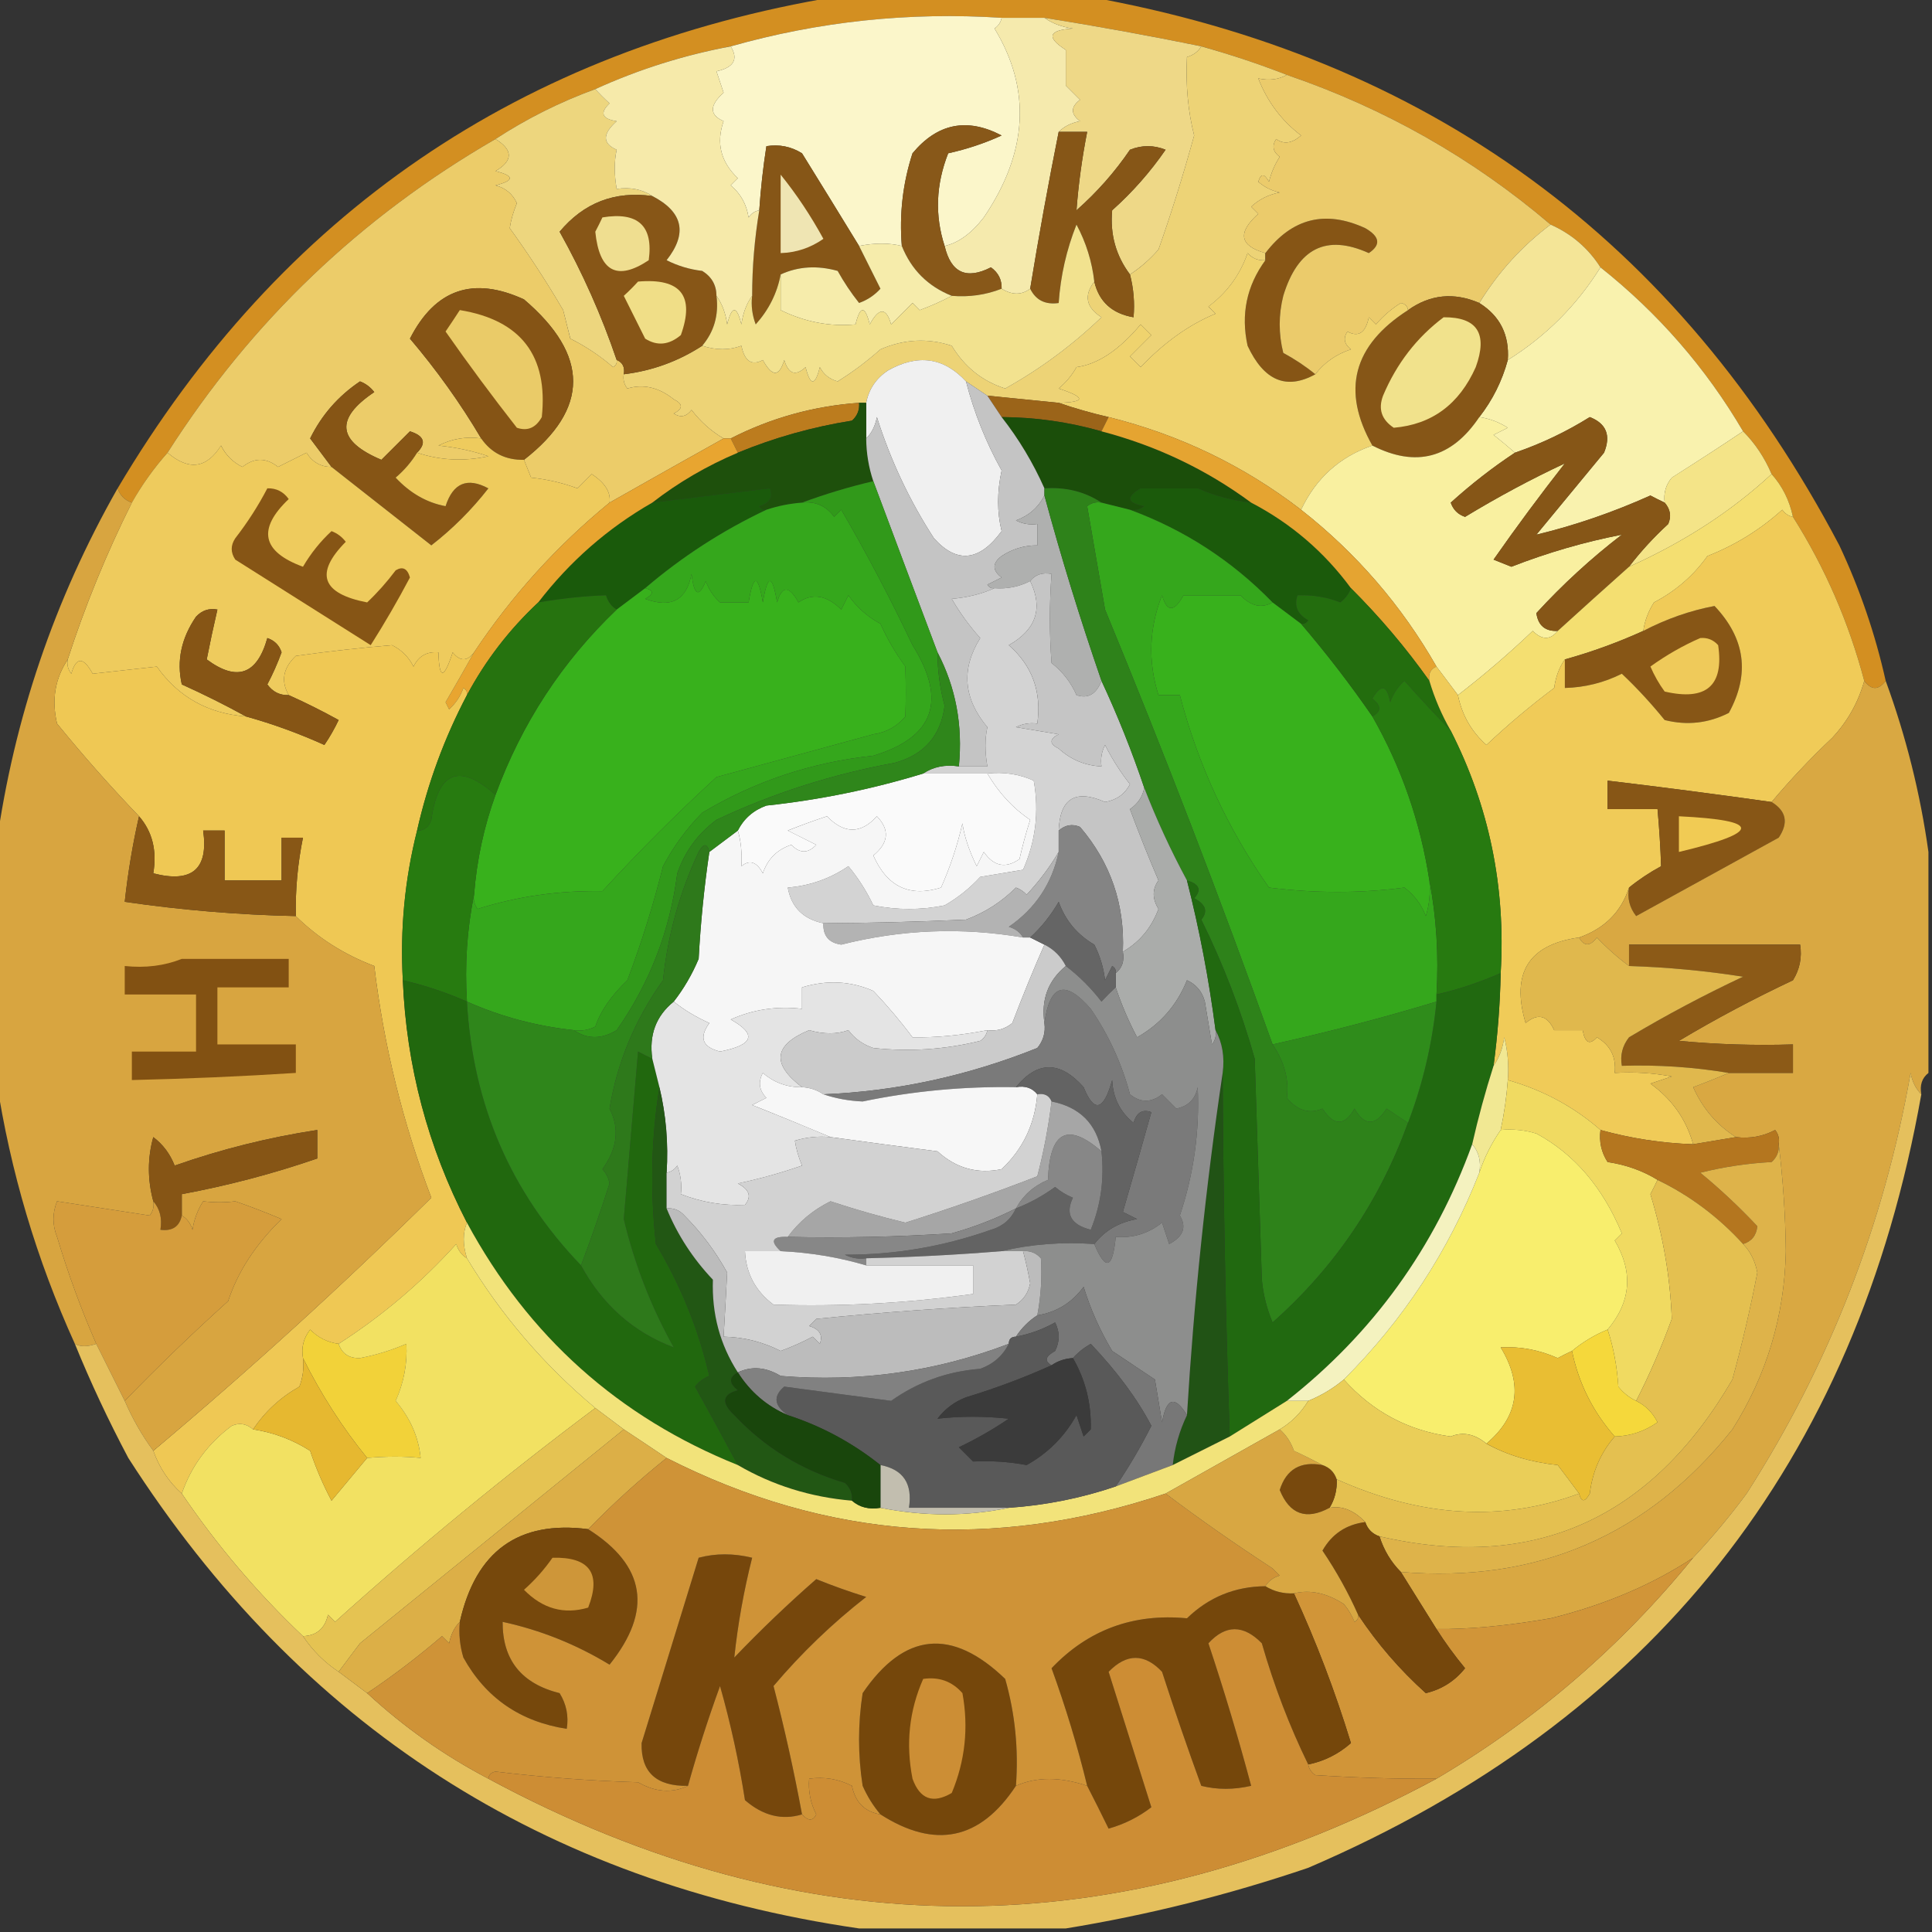 <svg width="32" height="32" viewBox="0 0 32 32" fill="none" xmlns="http://www.w3.org/2000/svg">
<rect x="0" y="0" width="32" height="32" fill="#333333" stroke="none"/>
<g clip-path="url(#clip0_11_413)">
<path fill-rule="evenodd" clip-rule="evenodd" d="M13.875 -0.059C15.252 -0.059 16.63 -0.059 18.007 -0.059C23.644 0.939 27.797 3.97 30.465 9.033C30.804 9.754 31.06 10.502 31.233 11.277C31.114 11.434 30.996 11.434 30.878 11.277C30.621 10.305 30.227 9.4 29.697 8.561C29.639 8.287 29.521 8.051 29.343 7.852C29.228 7.581 29.071 7.345 28.871 7.144C28.256 6.096 27.469 5.191 26.509 4.428C26.305 4.109 26.029 3.873 25.683 3.72C24.396 2.623 22.94 1.796 21.314 1.24C20.851 1.059 20.378 0.902 19.897 0.767C19.037 0.591 18.171 0.434 17.299 0.295C17.063 0.295 16.827 0.295 16.59 0.295C15.059 0.196 13.564 0.354 12.103 0.767C11.327 0.912 10.579 1.149 9.86 1.476C9.276 1.689 8.725 1.965 8.207 2.303C5.972 3.593 4.161 5.325 2.775 7.498C2.549 7.753 2.352 8.028 2.185 8.325C2.066 8.285 1.988 8.207 1.948 8.089C4.653 3.527 8.628 0.811 13.875 -0.059Z" fill="#D38F21"/>
<path fill-rule="evenodd" clip-rule="evenodd" d="M16.59 0.295C16.577 0.368 16.538 0.427 16.472 0.472C17.085 1.48 17.026 2.523 16.295 3.601C16.091 3.865 15.875 4.023 15.646 4.074C15.482 3.57 15.501 3.058 15.705 2.539C16.013 2.471 16.308 2.373 16.59 2.244C16.019 1.944 15.527 2.042 15.114 2.539C14.953 3.035 14.894 3.546 14.937 4.074C14.725 4.022 14.489 4.022 14.229 4.074C13.917 3.564 13.602 3.052 13.284 2.539C13.102 2.426 12.905 2.387 12.694 2.421C12.639 2.773 12.6 3.127 12.576 3.483C12.503 3.496 12.444 3.536 12.399 3.601C12.366 3.385 12.268 3.208 12.103 3.07C12.143 3.031 12.182 2.991 12.221 2.952C11.937 2.682 11.859 2.367 11.985 2.007C11.748 1.904 11.748 1.747 11.985 1.535C11.946 1.417 11.906 1.299 11.867 1.181C12.155 1.118 12.234 0.98 12.103 0.768C13.564 0.354 15.059 0.196 16.59 0.295Z" fill="#FBF6CA"/>
<path fill-rule="evenodd" clip-rule="evenodd" d="M16.59 0.295C16.827 0.295 17.063 0.295 17.299 0.295C17.43 0.388 17.587 0.447 17.771 0.472C17.365 0.498 17.325 0.617 17.653 0.827C17.653 1.023 17.653 1.22 17.653 1.417C17.732 1.496 17.811 1.574 17.889 1.653C17.732 1.771 17.732 1.889 17.889 2.007C17.743 2.035 17.625 2.094 17.535 2.184C17.362 3.048 17.205 3.914 17.063 4.782C16.921 4.889 16.763 4.889 16.59 4.782C16.595 4.634 16.536 4.516 16.413 4.428C16.006 4.636 15.75 4.518 15.646 4.074C15.875 4.023 16.091 3.865 16.295 3.601C17.026 2.523 17.085 1.48 16.472 0.472C16.538 0.427 16.577 0.368 16.59 0.295Z" fill="#F5EAAD"/>
<path fill-rule="evenodd" clip-rule="evenodd" d="M17.299 0.295C18.171 0.434 19.037 0.591 19.897 0.767C19.847 0.853 19.769 0.912 19.66 0.945C19.637 1.411 19.677 1.844 19.779 2.244C19.592 2.92 19.395 3.55 19.188 4.133C19.043 4.299 18.885 4.436 18.716 4.546C18.482 4.234 18.384 3.88 18.421 3.483C18.758 3.182 19.053 2.847 19.306 2.48C19.109 2.401 18.913 2.401 18.716 2.48C18.465 2.849 18.169 3.184 17.83 3.483C17.862 3.055 17.921 2.622 18.007 2.184C17.85 2.184 17.692 2.184 17.535 2.184C17.625 2.094 17.743 2.035 17.889 2.007C17.732 1.889 17.732 1.771 17.889 1.653C17.811 1.574 17.732 1.496 17.653 1.417C17.653 1.22 17.653 1.023 17.653 0.827C17.325 0.617 17.365 0.498 17.771 0.472C17.587 0.447 17.43 0.388 17.299 0.295Z" fill="#EED887"/>
<path fill-rule="evenodd" clip-rule="evenodd" d="M19.897 0.768C20.378 0.902 20.851 1.059 21.314 1.24C21.178 1.318 21.021 1.338 20.841 1.299C20.991 1.684 21.227 1.999 21.55 2.244C21.401 2.375 21.263 2.395 21.137 2.303C21.064 2.415 21.083 2.513 21.196 2.598C21.114 2.724 21.055 2.862 21.018 3.011C20.941 2.87 20.882 2.87 20.841 3.011C20.945 3.1 21.063 3.159 21.196 3.188C21.013 3.222 20.856 3.301 20.723 3.424C20.763 3.464 20.802 3.503 20.841 3.542C20.491 3.855 20.531 4.072 20.959 4.192C20.959 4.231 20.959 4.271 20.959 4.31C20.842 4.32 20.744 4.281 20.664 4.192C20.539 4.554 20.322 4.849 20.015 5.078C20.054 5.117 20.093 5.156 20.133 5.196C19.694 5.377 19.281 5.673 18.893 6.081C18.834 6.022 18.775 5.963 18.716 5.904C18.834 5.786 18.952 5.668 19.07 5.55C19.011 5.491 18.952 5.432 18.893 5.373C18.537 5.798 18.183 6.034 17.83 6.081C17.754 6.217 17.656 6.335 17.535 6.435C17.985 6.582 17.985 6.66 17.535 6.672C17.142 6.632 16.748 6.593 16.354 6.554C16.236 6.475 16.118 6.396 16 6.317C15.631 5.918 15.198 5.859 14.701 6.14C14.507 6.274 14.389 6.451 14.347 6.672C14.308 6.672 14.268 6.672 14.229 6.672C13.478 6.725 12.769 6.922 12.103 7.262C12.064 7.262 12.025 7.262 11.985 7.262C11.785 7.147 11.608 6.989 11.454 6.79C11.369 6.902 11.271 6.922 11.159 6.849C11.316 6.77 11.316 6.691 11.159 6.613C10.912 6.415 10.656 6.356 10.391 6.435C10.336 6.365 10.317 6.287 10.332 6.199C10.801 6.142 11.234 5.985 11.631 5.727C11.863 5.802 12.079 5.802 12.28 5.727C12.333 5.984 12.451 6.063 12.635 5.963C12.789 6.246 12.907 6.246 12.989 5.963C13.06 6.197 13.178 6.236 13.343 6.081C13.422 6.396 13.501 6.396 13.579 6.081C13.641 6.201 13.739 6.28 13.875 6.317C14.121 6.164 14.357 5.987 14.583 5.786C14.975 5.616 15.369 5.597 15.764 5.727C15.976 6.078 16.271 6.314 16.649 6.435C17.23 6.112 17.761 5.718 18.244 5.255C17.988 5.092 17.948 4.895 18.125 4.664C18.203 4.997 18.419 5.194 18.775 5.255C18.796 5.02 18.777 4.784 18.716 4.546C18.886 4.437 19.043 4.299 19.188 4.133C19.395 3.55 19.592 2.92 19.779 2.244C19.677 1.844 19.637 1.411 19.66 0.945C19.769 0.912 19.847 0.853 19.897 0.768Z" fill="#EDD376"/>
<path fill-rule="evenodd" clip-rule="evenodd" d="M15.646 4.074C15.75 4.518 16.006 4.636 16.413 4.428C16.536 4.516 16.595 4.634 16.59 4.782C16.329 4.885 16.053 4.924 15.764 4.9C15.37 4.742 15.094 4.467 14.937 4.074C14.894 3.546 14.953 3.035 15.114 2.539C15.527 2.042 16.019 1.944 16.59 2.244C16.308 2.373 16.013 2.471 15.705 2.539C15.501 3.058 15.482 3.57 15.646 4.074Z" fill="#885819"/>
<path fill-rule="evenodd" clip-rule="evenodd" d="M17.535 2.184C17.692 2.184 17.85 2.184 18.007 2.184C17.921 2.622 17.862 3.055 17.83 3.483C18.169 3.184 18.465 2.849 18.716 2.48C18.913 2.401 19.109 2.401 19.306 2.48C19.053 2.847 18.758 3.182 18.421 3.483C18.384 3.88 18.482 4.234 18.716 4.546C18.777 4.784 18.796 5.02 18.775 5.255C18.419 5.194 18.203 4.997 18.125 4.664C18.087 4.332 17.989 4.017 17.83 3.72C17.664 4.136 17.566 4.569 17.535 5.018C17.313 5.05 17.156 4.972 17.063 4.782C17.205 3.914 17.362 3.048 17.535 2.184Z" fill="#865617"/>
<path fill-rule="evenodd" clip-rule="evenodd" d="M9.86 1.476C9.93 1.553 10.008 1.632 10.096 1.712C9.93 1.871 9.97 1.969 10.214 2.007C9.976 2.219 9.976 2.376 10.214 2.48C10.172 2.672 10.172 2.888 10.214 3.129C10.44 3.096 10.637 3.135 10.805 3.247C10.183 3.16 9.671 3.357 9.269 3.838C9.651 4.521 9.965 5.229 10.214 5.963C10.222 6.015 10.202 6.054 10.155 6.081C9.939 5.895 9.703 5.737 9.447 5.609C9.407 5.451 9.368 5.294 9.328 5.137C9.055 4.67 8.76 4.218 8.443 3.779C8.462 3.647 8.502 3.509 8.561 3.365C8.491 3.212 8.373 3.114 8.207 3.07C8.522 2.991 8.522 2.913 8.207 2.834C8.5 2.662 8.5 2.484 8.207 2.303C8.725 1.965 9.276 1.689 9.86 1.476Z" fill="#EDD67E"/>
<path fill-rule="evenodd" clip-rule="evenodd" d="M14.229 4.074C14.345 4.307 14.463 4.543 14.583 4.782C14.485 4.89 14.367 4.969 14.229 5.018C14.096 4.852 13.978 4.674 13.874 4.487C13.536 4.393 13.221 4.412 12.93 4.546C12.872 4.856 12.734 5.131 12.517 5.373C12.459 5.22 12.439 5.063 12.457 4.9C12.458 4.424 12.498 3.952 12.576 3.483C12.6 3.127 12.639 2.773 12.694 2.421C12.905 2.387 13.102 2.426 13.284 2.539C13.602 3.053 13.917 3.564 14.229 4.074Z" fill="#865617"/>
<path fill-rule="evenodd" clip-rule="evenodd" d="M12.93 2.893C13.193 3.219 13.429 3.573 13.638 3.956C13.425 4.105 13.189 4.184 12.93 4.192C12.93 3.759 12.93 3.326 12.93 2.893Z" fill="#EFE5B3"/>
<path fill-rule="evenodd" clip-rule="evenodd" d="M21.786 6.199C21.308 6.464 20.934 6.307 20.664 5.727C20.55 5.208 20.648 4.735 20.959 4.31C20.959 4.271 20.959 4.231 20.959 4.192C21.401 3.613 21.952 3.475 22.613 3.779C22.856 3.919 22.875 4.056 22.672 4.192C21.968 3.874 21.496 4.11 21.255 4.9C21.176 5.215 21.176 5.53 21.255 5.845C21.45 5.951 21.627 6.069 21.786 6.199Z" fill="#865515"/>
<path fill-rule="evenodd" clip-rule="evenodd" d="M8.207 2.303C8.5 2.484 8.5 2.662 8.207 2.834C8.522 2.913 8.522 2.991 8.207 3.07C8.373 3.114 8.491 3.212 8.561 3.365C8.502 3.509 8.462 3.647 8.443 3.779C8.76 4.218 9.055 4.67 9.328 5.137C9.368 5.294 9.407 5.451 9.446 5.609C9.703 5.737 9.939 5.894 10.155 6.081C10.202 6.054 10.222 6.015 10.214 5.963C10.313 6.003 10.352 6.082 10.332 6.199C10.317 6.287 10.336 6.365 10.391 6.435C10.656 6.356 10.912 6.415 11.159 6.613C11.316 6.691 11.316 6.77 11.159 6.849C11.271 6.922 11.369 6.902 11.454 6.79C11.608 6.989 11.785 7.147 11.985 7.262C11.358 7.611 10.729 7.966 10.096 8.325C10.12 8.155 10.022 7.998 9.801 7.852C9.722 7.931 9.643 8.01 9.565 8.089C9.32 7.998 9.064 7.939 8.797 7.911C8.752 7.799 8.712 7.701 8.679 7.616C9.764 6.77 9.764 5.884 8.679 4.959C7.837 4.572 7.208 4.789 6.79 5.609C7.232 6.129 7.626 6.68 7.97 7.262C7.722 7.227 7.486 7.266 7.262 7.38C7.556 7.41 7.831 7.469 8.089 7.557C7.684 7.645 7.291 7.626 6.908 7.498C7.067 7.337 7.028 7.219 6.79 7.144C6.632 7.301 6.475 7.459 6.317 7.616C5.584 7.307 5.545 6.933 6.199 6.494C6.137 6.413 6.059 6.354 5.963 6.317C5.603 6.559 5.327 6.874 5.137 7.262C5.257 7.422 5.376 7.579 5.491 7.734C5.312 7.733 5.174 7.654 5.077 7.498C4.92 7.577 4.763 7.656 4.605 7.734C4.408 7.577 4.212 7.577 4.015 7.734C3.857 7.656 3.739 7.538 3.661 7.38C3.422 7.76 3.127 7.799 2.775 7.498C4.161 5.325 5.972 3.593 8.207 2.303Z" fill="#ECCC69"/>
<path fill-rule="evenodd" clip-rule="evenodd" d="M10.804 3.247C11.313 3.51 11.392 3.864 11.041 4.31C11.227 4.404 11.424 4.463 11.631 4.487C11.787 4.583 11.866 4.721 11.867 4.9C11.907 5.218 11.828 5.493 11.631 5.727C11.234 5.985 10.801 6.142 10.332 6.199C10.352 6.082 10.313 6.003 10.214 5.963C9.965 5.229 9.65 4.521 9.269 3.838C9.671 3.357 10.183 3.16 10.804 3.247Z" fill="#875617"/>
<path fill-rule="evenodd" clip-rule="evenodd" d="M9.978 3.601C10.568 3.504 10.824 3.74 10.745 4.31C10.222 4.658 9.927 4.501 9.86 3.838C9.903 3.757 9.942 3.678 9.978 3.601Z" fill="#EFDE90"/>
<path fill-rule="evenodd" clip-rule="evenodd" d="M12.103 0.768C12.234 0.98 12.155 1.118 11.867 1.181C11.906 1.299 11.946 1.417 11.985 1.535C11.748 1.747 11.748 1.904 11.985 2.007C11.859 2.367 11.937 2.682 12.221 2.952C12.182 2.991 12.143 3.031 12.103 3.07C12.268 3.208 12.366 3.386 12.399 3.602C12.444 3.536 12.503 3.497 12.576 3.483C12.498 3.952 12.458 4.424 12.458 4.9C12.364 5.031 12.305 5.189 12.28 5.373C12.202 5.058 12.123 5.058 12.044 5.373C12.02 5.189 11.96 5.031 11.867 4.9C11.866 4.721 11.787 4.583 11.631 4.487C11.424 4.463 11.227 4.404 11.041 4.31C11.392 3.864 11.313 3.51 10.805 3.247C10.637 3.135 10.44 3.096 10.214 3.129C10.172 2.888 10.172 2.672 10.214 2.48C9.976 2.376 9.976 2.219 10.214 2.007C9.97 1.969 9.93 1.871 10.096 1.712C10.008 1.632 9.93 1.553 9.86 1.476C10.579 1.149 11.327 0.913 12.103 0.768Z" fill="#F6EAAA"/>
<path fill-rule="evenodd" clip-rule="evenodd" d="M21.314 1.24C22.94 1.796 24.396 2.623 25.683 3.72C25.209 4.075 24.816 4.508 24.502 5.018C24.081 4.837 23.688 4.876 23.321 5.137C23.314 5.072 23.275 5.033 23.203 5.018C23.048 5.114 22.91 5.233 22.79 5.373C22.75 5.333 22.711 5.294 22.672 5.255C22.619 5.512 22.501 5.591 22.317 5.491C22.244 5.603 22.264 5.701 22.376 5.786C22.13 5.868 21.933 6.006 21.786 6.199C21.627 6.069 21.45 5.951 21.255 5.845C21.176 5.53 21.176 5.215 21.255 4.9C21.496 4.11 21.968 3.874 22.672 4.192C22.875 4.056 22.856 3.919 22.613 3.779C21.952 3.475 21.401 3.613 20.959 4.192C20.531 4.072 20.491 3.855 20.841 3.542C20.802 3.503 20.763 3.464 20.723 3.424C20.856 3.301 21.013 3.222 21.196 3.188C21.063 3.159 20.945 3.1 20.841 3.011C20.882 2.87 20.941 2.87 21.018 3.011C21.055 2.862 21.114 2.724 21.196 2.598C21.083 2.513 21.064 2.415 21.137 2.303C21.263 2.395 21.401 2.375 21.55 2.244C21.227 1.999 20.991 1.684 20.841 1.299C21.021 1.338 21.178 1.318 21.314 1.24Z" fill="#EBCB6B"/>
<path fill-rule="evenodd" clip-rule="evenodd" d="M25.683 3.72C26.029 3.873 26.305 4.109 26.509 4.428C26.116 5.058 25.604 5.57 24.974 5.963C25.003 5.548 24.845 5.233 24.502 5.019C24.816 4.508 25.209 4.075 25.683 3.72Z" fill="#F4E597"/>
<path fill-rule="evenodd" clip-rule="evenodd" d="M14.937 4.074C15.094 4.467 15.369 4.742 15.764 4.9C15.601 4.987 15.424 5.066 15.232 5.137C15.193 5.097 15.154 5.058 15.114 5.018C14.996 5.137 14.878 5.255 14.76 5.373C14.678 5.09 14.56 5.09 14.406 5.373C14.327 5.058 14.248 5.058 14.17 5.373C13.747 5.413 13.334 5.334 12.93 5.137C12.93 4.94 12.93 4.743 12.93 4.546C13.221 4.412 13.536 4.393 13.874 4.487C13.978 4.674 14.096 4.851 14.229 5.018C14.367 4.969 14.485 4.89 14.583 4.782C14.463 4.543 14.345 4.307 14.229 4.074C14.489 4.022 14.725 4.022 14.937 4.074Z" fill="#F6ECAB"/>
<path fill-rule="evenodd" clip-rule="evenodd" d="M26.509 4.428C27.469 5.191 28.256 6.096 28.871 7.144C28.526 7.375 28.132 7.631 27.69 7.912C27.591 8.031 27.552 8.169 27.572 8.325C27.495 8.289 27.416 8.25 27.336 8.207C26.714 8.486 26.084 8.703 25.447 8.856C25.82 8.403 26.194 7.951 26.568 7.498C26.685 7.212 26.606 7.015 26.332 6.908C25.941 7.152 25.528 7.349 25.092 7.498C24.983 7.402 24.864 7.304 24.738 7.203C24.817 7.164 24.895 7.124 24.974 7.085C24.827 6.991 24.67 6.932 24.502 6.908C24.722 6.626 24.879 6.311 24.974 5.963C25.604 5.57 26.116 5.058 26.509 4.428Z" fill="#F9F2AE"/>
<path fill-rule="evenodd" clip-rule="evenodd" d="M10.568 4.664C11.275 4.603 11.511 4.898 11.277 5.55C11.082 5.715 10.886 5.735 10.686 5.609C10.568 5.373 10.45 5.137 10.332 4.9C10.42 4.82 10.498 4.741 10.568 4.664Z" fill="#F0DE87"/>
<path fill-rule="evenodd" clip-rule="evenodd" d="M24.502 5.018C24.845 5.233 25.003 5.548 24.974 5.963C24.879 6.311 24.722 6.626 24.502 6.908C24.043 7.591 23.453 7.749 22.731 7.38C22.215 6.468 22.411 5.72 23.321 5.137C23.687 4.876 24.081 4.837 24.502 5.018Z" fill="#865617"/>
<path fill-rule="evenodd" clip-rule="evenodd" d="M18.125 4.664C17.948 4.895 17.988 5.092 18.244 5.255C17.761 5.718 17.23 6.112 16.649 6.435C16.271 6.314 15.976 6.078 15.764 5.727C15.369 5.597 14.975 5.616 14.583 5.786C14.357 5.987 14.121 6.164 13.874 6.317C13.739 6.28 13.641 6.201 13.579 6.081C13.501 6.396 13.422 6.396 13.343 6.081C13.178 6.236 13.06 6.197 12.989 5.963C12.907 6.245 12.789 6.245 12.635 5.963C12.451 6.063 12.333 5.984 12.28 5.727C12.079 5.802 11.862 5.802 11.631 5.727C11.828 5.493 11.907 5.218 11.867 4.9C11.96 5.031 12.02 5.189 12.044 5.373C12.123 5.058 12.202 5.058 12.28 5.373C12.305 5.189 12.364 5.031 12.457 4.9C12.439 5.063 12.459 5.22 12.517 5.373C12.734 5.131 12.872 4.856 12.93 4.546C12.93 4.743 12.93 4.94 12.93 5.137C13.334 5.334 13.747 5.413 14.17 5.373C14.248 5.058 14.327 5.058 14.406 5.373C14.56 5.09 14.678 5.09 14.76 5.373C14.878 5.255 14.996 5.137 15.114 5.019C15.154 5.058 15.193 5.097 15.232 5.137C15.424 5.066 15.601 4.987 15.764 4.9C16.053 4.924 16.329 4.885 16.59 4.782C16.763 4.889 16.921 4.889 17.063 4.782C17.156 4.972 17.313 5.05 17.535 5.019C17.566 4.57 17.664 4.137 17.83 3.72C17.989 4.017 18.087 4.332 18.125 4.664Z" fill="#F2E28F"/>
<path fill-rule="evenodd" clip-rule="evenodd" d="M8.679 7.616C8.375 7.622 8.138 7.503 7.97 7.262C7.626 6.68 7.232 6.129 6.79 5.609C7.208 4.789 7.837 4.572 8.679 4.959C9.764 5.884 9.764 6.77 8.679 7.616Z" fill="#855415"/>
<path fill-rule="evenodd" clip-rule="evenodd" d="M7.616 5.136C8.629 5.302 9.081 5.893 8.974 6.908C8.875 7.086 8.738 7.145 8.561 7.085C8.153 6.564 7.759 6.033 7.38 5.491C7.462 5.371 7.541 5.252 7.616 5.136Z" fill="#EACB68"/>
<path fill-rule="evenodd" clip-rule="evenodd" d="M23.911 5.255C24.468 5.251 24.645 5.526 24.443 6.081C24.169 6.696 23.717 7.031 23.085 7.085C22.883 6.951 22.824 6.774 22.908 6.553C23.132 6.022 23.466 5.589 23.911 5.255Z" fill="#F1E28C"/>
<path fill-rule="evenodd" clip-rule="evenodd" d="M20.959 4.31C20.648 4.735 20.55 5.208 20.664 5.727C20.934 6.307 21.308 6.464 21.786 6.199C21.933 6.006 22.13 5.868 22.376 5.786C22.264 5.701 22.244 5.603 22.317 5.491C22.501 5.591 22.619 5.512 22.672 5.255C22.711 5.294 22.75 5.333 22.79 5.373C22.91 5.233 23.048 5.114 23.203 5.018C23.275 5.033 23.314 5.072 23.321 5.137C22.411 5.72 22.215 6.468 22.731 7.38C22.191 7.565 21.797 7.92 21.55 8.443C20.599 7.712 19.537 7.2 18.362 6.908C18.072 6.841 17.797 6.762 17.535 6.672C17.985 6.66 17.985 6.582 17.535 6.435C17.656 6.335 17.754 6.217 17.83 6.081C18.183 6.034 18.537 5.798 18.893 5.373C18.952 5.432 19.011 5.491 19.07 5.55C18.952 5.668 18.834 5.786 18.716 5.904C18.775 5.963 18.834 6.022 18.893 6.081C19.281 5.673 19.694 5.377 20.133 5.196C20.093 5.156 20.054 5.117 20.015 5.077C20.322 4.849 20.538 4.554 20.664 4.192C20.743 4.281 20.842 4.32 20.959 4.31Z" fill="#EFD36E"/>
<path fill-rule="evenodd" clip-rule="evenodd" d="M16.354 6.553C16.748 6.593 17.142 6.632 17.535 6.672C17.797 6.762 18.072 6.841 18.362 6.908C18.322 6.986 18.283 7.065 18.244 7.144C17.704 6.99 17.153 6.911 16.59 6.908C16.512 6.79 16.433 6.672 16.354 6.553Z" fill="#9B6419"/>
<path fill-rule="evenodd" clip-rule="evenodd" d="M16 6.317C16.134 6.836 16.331 7.328 16.59 7.793C16.513 8.149 16.513 8.483 16.59 8.797C16.223 9.299 15.849 9.339 15.469 8.915C15.066 8.294 14.751 7.625 14.524 6.908C14.497 7.054 14.438 7.172 14.347 7.262C14.347 7.065 14.347 6.868 14.347 6.672C14.389 6.451 14.507 6.273 14.701 6.14C15.198 5.858 15.63 5.917 16 6.317Z" fill="#F0F0F0"/>
<path fill-rule="evenodd" clip-rule="evenodd" d="M24.502 6.908C24.67 6.932 24.827 6.991 24.974 7.085C24.895 7.124 24.817 7.164 24.738 7.203C24.864 7.303 24.983 7.402 25.092 7.498C24.72 7.744 24.366 8.02 24.029 8.325C24.069 8.443 24.148 8.521 24.266 8.561C24.819 8.226 25.37 7.931 25.919 7.675C25.511 8.196 25.117 8.727 24.738 9.269C24.836 9.309 24.935 9.348 25.033 9.387C25.637 9.152 26.247 8.975 26.863 8.856C26.353 9.248 25.881 9.681 25.447 10.155C25.476 10.361 25.594 10.46 25.801 10.45C25.678 10.603 25.54 10.603 25.387 10.45C24.989 10.829 24.576 11.183 24.148 11.513C24.029 11.355 23.911 11.198 23.793 11.041C23.215 10.029 22.467 9.163 21.55 8.443C21.797 7.92 22.191 7.565 22.731 7.38C23.453 7.748 24.043 7.591 24.502 6.908Z" fill="#F9F0A0"/>
<path fill-rule="evenodd" clip-rule="evenodd" d="M6.908 7.498C6.814 7.651 6.696 7.789 6.554 7.911C6.793 8.168 7.069 8.326 7.38 8.384C7.504 7.999 7.741 7.901 8.089 8.089C7.813 8.443 7.498 8.758 7.144 9.033C6.591 8.597 6.04 8.165 5.491 7.734C5.376 7.579 5.258 7.422 5.137 7.262C5.327 6.874 5.603 6.559 5.963 6.317C6.059 6.354 6.137 6.413 6.199 6.495C5.545 6.933 5.585 7.307 6.317 7.616C6.475 7.459 6.632 7.301 6.79 7.144C7.028 7.219 7.067 7.337 6.908 7.498Z" fill="#865515"/>
<path fill-rule="evenodd" clip-rule="evenodd" d="M14.229 6.672C14.239 6.789 14.2 6.888 14.111 6.967C13.457 7.071 12.827 7.248 12.221 7.498C12.182 7.419 12.143 7.341 12.103 7.262C12.769 6.922 13.478 6.725 14.229 6.672Z" fill="#BC7C1E"/>
<path fill-rule="evenodd" clip-rule="evenodd" d="M14.229 6.672C14.268 6.672 14.308 6.672 14.347 6.672C14.347 6.868 14.347 7.065 14.347 7.262C14.349 7.506 14.388 7.742 14.465 7.971C14.065 8.064 13.671 8.182 13.284 8.325C13.082 8.34 12.885 8.379 12.694 8.443C12.642 8.451 12.603 8.431 12.576 8.384C12.748 8.334 12.807 8.236 12.753 8.089C12.191 8.156 11.541 8.234 10.804 8.325C11.234 7.991 11.706 7.716 12.221 7.498C12.827 7.248 13.457 7.071 14.111 6.967C14.2 6.888 14.239 6.789 14.229 6.672Z" fill="#1E500C"/>
<path fill-rule="evenodd" clip-rule="evenodd" d="M16.59 6.908C17.153 6.911 17.704 6.99 18.244 7.144C19.154 7.383 19.98 7.776 20.723 8.325C20.414 8.292 20.119 8.213 19.838 8.089C19.523 8.089 19.208 8.089 18.893 8.089C18.645 8.232 18.665 8.33 18.952 8.384C18.882 8.439 18.803 8.458 18.716 8.443C18.558 8.403 18.401 8.364 18.244 8.325C17.968 8.143 17.652 8.064 17.299 8.089C17.11 7.664 16.874 7.27 16.59 6.908Z" fill="#1B4E0A"/>
<path fill-rule="evenodd" clip-rule="evenodd" d="M7.97 7.262C8.138 7.503 8.375 7.622 8.679 7.616C8.712 7.701 8.752 7.799 8.797 7.911C9.064 7.939 9.32 7.998 9.565 8.089C9.643 8.01 9.722 7.931 9.801 7.852C10.022 7.998 10.12 8.155 10.096 8.325C9.224 9.039 8.476 9.866 7.852 10.805C7.737 10.957 7.619 10.957 7.498 10.805C7.352 11.254 7.273 11.254 7.262 10.805C7.07 10.788 6.932 10.867 6.849 11.041C6.77 10.883 6.652 10.765 6.494 10.686C5.99 10.727 5.458 10.786 4.9 10.864C4.688 11.064 4.649 11.281 4.782 11.513C4.634 11.518 4.516 11.459 4.428 11.336C4.518 11.166 4.596 10.989 4.664 10.805C4.625 10.686 4.546 10.608 4.428 10.568C4.258 11.175 3.924 11.293 3.424 10.922C3.476 10.656 3.535 10.381 3.601 10.096C3.463 10.07 3.345 10.11 3.247 10.214C3.002 10.571 2.923 10.945 3.011 11.336C3.383 11.504 3.737 11.681 4.074 11.867C3.445 11.819 2.953 11.543 2.598 11.041C2.244 11.08 1.889 11.119 1.535 11.159C1.381 10.876 1.262 10.876 1.181 11.159C1.126 11.088 1.106 11.01 1.122 10.922C1.41 10.031 1.764 9.165 2.184 8.325C2.352 8.028 2.549 7.753 2.775 7.498C3.127 7.799 3.422 7.76 3.66 7.38C3.739 7.538 3.857 7.656 4.015 7.734C4.212 7.577 4.408 7.577 4.605 7.734C4.763 7.656 4.92 7.577 5.077 7.498C5.174 7.654 5.312 7.733 5.491 7.734C6.04 8.165 6.591 8.597 7.144 9.033C7.498 8.758 7.813 8.443 8.089 8.089C7.741 7.901 7.504 7.999 7.38 8.384C7.069 8.326 6.793 8.168 6.553 7.911C6.696 7.789 6.814 7.651 6.908 7.498C7.291 7.626 7.684 7.645 8.089 7.557C7.831 7.469 7.556 7.41 7.262 7.38C7.486 7.266 7.722 7.227 7.97 7.262Z" fill="#EECB5D"/>
<path fill-rule="evenodd" clip-rule="evenodd" d="M12.694 8.443C11.964 8.787 11.295 9.22 10.686 9.742C10.529 9.86 10.371 9.978 10.214 10.096C10.129 10.047 10.07 9.968 10.037 9.86C9.698 9.87 9.324 9.909 8.915 9.978C9.437 9.298 10.067 8.747 10.804 8.325C11.541 8.234 12.19 8.155 12.753 8.088C12.807 8.235 12.748 8.334 12.576 8.384C12.602 8.431 12.642 8.45 12.694 8.443Z" fill="#1A5A0B"/>
<path fill-rule="evenodd" clip-rule="evenodd" d="M20.723 8.325C21.382 8.668 21.933 9.14 22.376 9.742C22.343 9.835 22.284 9.914 22.199 9.978C21.984 9.891 21.748 9.851 21.491 9.86C21.431 10.036 21.49 10.174 21.668 10.273C21.641 10.32 21.602 10.34 21.55 10.332C21.392 10.214 21.235 10.096 21.078 9.978C20.407 9.288 19.62 8.777 18.716 8.443C18.803 8.458 18.882 8.439 18.952 8.384C18.665 8.33 18.645 8.232 18.893 8.088C19.208 8.088 19.523 8.088 19.838 8.088C20.119 8.213 20.414 8.292 20.723 8.325Z" fill="#1B5A0B"/>
<path fill-rule="evenodd" clip-rule="evenodd" d="M28.871 7.144C29.071 7.345 29.228 7.581 29.343 7.852C28.683 8.465 27.896 8.976 26.982 9.387C27.174 9.136 27.39 8.9 27.631 8.679C27.686 8.552 27.667 8.434 27.572 8.325C27.552 8.169 27.591 8.031 27.69 7.911C28.132 7.631 28.526 7.375 28.871 7.144Z" fill="#F4E488"/>
<path fill-rule="evenodd" clip-rule="evenodd" d="M4.428 8.088C4.576 8.084 4.694 8.143 4.782 8.266C4.259 8.764 4.338 9.137 5.018 9.387C5.149 9.164 5.306 8.968 5.491 8.797C5.586 8.833 5.665 8.892 5.727 8.974C5.209 9.497 5.327 9.831 6.081 9.978C6.251 9.817 6.409 9.639 6.554 9.446C6.67 9.377 6.748 9.416 6.79 9.565C6.589 9.946 6.372 10.32 6.14 10.686C5.392 10.214 4.645 9.742 3.897 9.269C3.818 9.151 3.818 9.033 3.897 8.915C4.1 8.653 4.277 8.378 4.428 8.088Z" fill="#865515"/>
<path fill-rule="evenodd" clip-rule="evenodd" d="M27.572 8.325C27.667 8.434 27.686 8.552 27.631 8.679C27.39 8.9 27.174 9.136 26.982 9.387C26.583 9.743 26.189 10.097 25.801 10.45C25.594 10.46 25.476 10.361 25.447 10.155C25.881 9.681 26.353 9.248 26.863 8.856C26.247 8.975 25.637 9.152 25.033 9.387C24.935 9.348 24.836 9.309 24.738 9.269C25.117 8.727 25.511 8.196 25.919 7.675C25.37 7.931 24.819 8.226 24.266 8.561C24.148 8.521 24.069 8.443 24.029 8.325C24.366 8.02 24.72 7.744 25.092 7.498C25.528 7.349 25.941 7.152 26.332 6.908C26.606 7.015 26.685 7.212 26.568 7.498C26.194 7.951 25.82 8.403 25.447 8.856C26.084 8.702 26.714 8.486 27.336 8.207C27.416 8.249 27.495 8.289 27.572 8.325Z" fill="#865617"/>
<path fill-rule="evenodd" clip-rule="evenodd" d="M29.343 7.852C29.521 8.051 29.639 8.287 29.697 8.561C29.625 8.548 29.566 8.508 29.52 8.443C29.153 8.774 28.739 9.03 28.28 9.21C28.05 9.534 27.755 9.789 27.395 9.978C27.301 10.125 27.242 10.282 27.218 10.45C26.798 10.64 26.365 10.798 25.919 10.922C25.826 11.053 25.767 11.211 25.742 11.395C25.351 11.688 24.977 12.002 24.62 12.339C24.372 12.119 24.215 11.844 24.148 11.513C24.576 11.184 24.989 10.829 25.387 10.45C25.54 10.603 25.678 10.603 25.801 10.45C26.189 10.097 26.583 9.743 26.982 9.387C27.896 8.976 28.683 8.465 29.343 7.852Z" fill="#F4DF71"/>
<path fill-rule="evenodd" clip-rule="evenodd" d="M16 6.317C16.118 6.396 16.236 6.475 16.354 6.554C16.433 6.672 16.512 6.79 16.59 6.908C16.874 7.27 17.11 7.664 17.299 8.089C17.299 8.128 17.299 8.167 17.299 8.207C17.199 8.404 17.042 8.542 16.827 8.62C16.939 8.677 17.057 8.697 17.181 8.679C17.181 8.797 17.181 8.915 17.181 9.033C16.967 9.032 16.77 9.091 16.59 9.21C16.433 9.328 16.433 9.447 16.59 9.565C16.512 9.604 16.433 9.643 16.354 9.683C16.381 9.73 16.421 9.749 16.472 9.742C16.261 9.837 16.025 9.896 15.764 9.919C15.898 10.152 16.056 10.368 16.236 10.568C15.917 11.078 15.956 11.57 16.354 12.044C16.312 12.236 16.312 12.453 16.354 12.694C16.197 12.694 16.039 12.694 15.882 12.694C15.949 12.014 15.831 11.384 15.528 10.805C15.17 9.854 14.815 8.909 14.465 7.971C14.388 7.742 14.349 7.506 14.347 7.262C14.438 7.172 14.497 7.054 14.524 6.908C14.751 7.625 15.066 8.294 15.469 8.915C15.849 9.339 16.223 9.299 16.59 8.797C16.513 8.483 16.513 8.149 16.59 7.793C16.331 7.328 16.134 6.836 16 6.317Z" fill="#C4C4C4"/>
<path fill-rule="evenodd" clip-rule="evenodd" d="M17.299 8.207C17.575 9.23 17.89 10.253 18.244 11.277C18.157 11.499 18.019 11.578 17.83 11.513C17.738 11.302 17.6 11.125 17.417 10.982C17.38 10.496 17.38 10.004 17.417 9.506C17.265 9.478 17.146 9.517 17.063 9.624C16.881 9.718 16.684 9.758 16.472 9.742C16.421 9.749 16.381 9.73 16.354 9.683C16.433 9.643 16.512 9.604 16.59 9.565C16.433 9.447 16.433 9.328 16.59 9.21C16.77 9.091 16.967 9.032 17.181 9.033C17.181 8.915 17.181 8.797 17.181 8.679C17.057 8.697 16.939 8.677 16.827 8.62C17.042 8.542 17.199 8.404 17.299 8.207Z" fill="#AFB0AF"/>
<path fill-rule="evenodd" clip-rule="evenodd" d="M18.362 6.908C19.537 7.2 20.599 7.712 21.55 8.443C22.467 9.163 23.215 10.029 23.793 11.041C23.694 11.081 23.655 11.16 23.675 11.277C23.287 10.73 22.854 10.219 22.376 9.742C21.933 9.14 21.381 8.668 20.723 8.325C19.98 7.776 19.154 7.383 18.244 7.144C18.283 7.065 18.322 6.986 18.362 6.908Z" fill="#E5A431"/>
<path fill-rule="evenodd" clip-rule="evenodd" d="M11.985 7.262C12.025 7.262 12.064 7.262 12.103 7.262C12.143 7.341 12.182 7.419 12.221 7.498C11.706 7.716 11.234 7.991 10.804 8.325C10.067 8.747 9.437 9.298 8.915 9.978C8.436 10.426 8.042 10.937 7.734 11.513C7.742 11.461 7.722 11.422 7.675 11.395C7.626 11.533 7.547 11.651 7.439 11.749C7.419 11.71 7.4 11.67 7.38 11.631C7.544 11.351 7.702 11.076 7.852 10.804C8.476 9.866 9.224 9.039 10.096 8.325C10.729 7.966 11.358 7.611 11.985 7.262Z" fill="#E8A530"/>
<path fill-rule="evenodd" clip-rule="evenodd" d="M25.919 10.922C26.365 10.798 26.798 10.64 27.218 10.45C27.6 10.251 27.994 10.113 28.398 10.037C28.908 10.575 28.987 11.165 28.635 11.808C28.296 11.98 27.942 12.019 27.572 11.926C27.347 11.649 27.111 11.393 26.863 11.159C26.566 11.308 26.251 11.386 25.919 11.395C25.919 11.237 25.919 11.08 25.919 10.922Z" fill="#875616"/>
<path fill-rule="evenodd" clip-rule="evenodd" d="M21.078 9.978C21.235 10.096 21.392 10.214 21.55 10.332C21.973 10.827 22.367 11.339 22.731 11.867C23.213 12.713 23.527 13.618 23.675 14.583C23.694 14.784 23.675 14.98 23.616 15.173C23.544 14.983 23.425 14.825 23.262 14.701C22.531 14.797 21.784 14.797 21.018 14.701C20.335 13.728 19.843 12.666 19.542 11.513C19.424 11.513 19.306 11.513 19.188 11.513C19.012 10.955 19.032 10.404 19.247 9.86C19.329 10.142 19.447 10.142 19.602 9.86C19.916 9.86 20.231 9.86 20.546 9.86C20.72 10.041 20.897 10.081 21.078 9.978Z" fill="#38B11C"/>
<path fill-rule="evenodd" clip-rule="evenodd" d="M22.376 9.742C22.854 10.219 23.287 10.73 23.675 11.277C23.761 11.566 23.879 11.842 24.029 12.103C23.777 11.845 23.522 11.57 23.262 11.277C23.154 11.374 23.075 11.493 23.026 11.631C22.973 11.344 22.874 11.325 22.731 11.572C22.881 11.687 22.881 11.786 22.731 11.867C22.367 11.339 21.973 10.827 21.55 10.332C21.602 10.34 21.641 10.32 21.668 10.273C21.49 10.174 21.431 10.036 21.491 9.86C21.748 9.851 21.984 9.891 22.199 9.978C22.284 9.914 22.343 9.835 22.376 9.742Z" fill="#236D0E"/>
<path fill-rule="evenodd" clip-rule="evenodd" d="M7.852 10.805C7.701 11.076 7.544 11.351 7.38 11.631C7.4 11.67 7.419 11.71 7.439 11.749C7.547 11.651 7.626 11.533 7.675 11.395C7.722 11.422 7.742 11.461 7.734 11.513C7.362 12.22 7.086 12.968 6.908 13.757C6.704 14.565 6.625 15.392 6.672 16.236C6.731 17.657 7.086 18.995 7.734 20.251C7.664 20.42 7.664 20.617 7.734 20.841C7.649 20.792 7.59 20.713 7.557 20.605C6.982 21.242 6.333 21.793 5.609 22.258C5.426 22.234 5.269 22.156 5.137 22.022C5.027 22.163 4.987 22.32 5.018 22.494C5.037 22.657 5.017 22.814 4.959 22.967C4.645 23.144 4.389 23.38 4.192 23.675C4.083 23.581 3.965 23.561 3.838 23.616C3.442 23.912 3.167 24.286 3.011 24.738C2.797 24.547 2.639 24.311 2.539 24.03C4.13 22.694 5.665 21.297 7.144 19.838C6.671 18.598 6.357 17.318 6.199 16C5.699 15.81 5.266 15.535 4.9 15.174C4.891 14.735 4.931 14.302 5.018 13.875C4.9 13.875 4.782 13.875 4.664 13.875C4.664 14.111 4.664 14.347 4.664 14.583C4.349 14.583 4.034 14.583 3.72 14.583C3.72 14.308 3.72 14.032 3.72 13.757C3.601 13.757 3.483 13.757 3.365 13.757C3.456 14.395 3.18 14.631 2.539 14.465C2.602 14.087 2.523 13.773 2.303 13.52C1.831 13.028 1.378 12.517 0.945 11.985C0.852 11.594 0.911 11.239 1.122 10.923C1.106 11.01 1.126 11.088 1.181 11.159C1.262 10.876 1.381 10.876 1.535 11.159C1.889 11.119 2.244 11.08 2.598 11.041C2.953 11.543 3.445 11.819 4.074 11.867C4.517 11.99 4.95 12.148 5.373 12.339C5.463 12.206 5.541 12.069 5.609 11.926C5.339 11.777 5.064 11.639 4.782 11.513C4.649 11.281 4.688 11.064 4.9 10.864C5.458 10.786 5.99 10.727 6.494 10.686C6.652 10.765 6.77 10.883 6.849 11.041C6.932 10.867 7.07 10.788 7.262 10.805C7.273 11.255 7.352 11.255 7.498 10.805C7.619 10.957 7.738 10.957 7.852 10.805Z" fill="#EFC854"/>
<path fill-rule="evenodd" clip-rule="evenodd" d="M7.852 14.819C7.896 14.251 8.014 13.7 8.207 13.166C8.64 11.985 9.309 10.961 10.214 10.096C10.371 9.978 10.529 9.86 10.686 9.742C10.833 9.778 10.833 9.837 10.686 9.919C11.117 10.079 11.372 9.941 11.454 9.505C11.496 9.865 11.575 9.904 11.69 9.624C11.739 9.762 11.818 9.88 11.926 9.978C12.084 9.978 12.241 9.978 12.399 9.978C12.477 9.505 12.556 9.505 12.635 9.978C12.713 9.505 12.792 9.505 12.871 9.978C12.952 9.695 13.07 9.695 13.225 9.978C13.456 9.818 13.692 9.857 13.934 10.096C13.973 10.017 14.012 9.938 14.052 9.86C14.191 10.058 14.368 10.215 14.583 10.332C14.696 10.583 14.834 10.819 14.996 11.04C15.005 11.337 15.005 11.613 14.996 11.867C14.858 12.032 14.681 12.13 14.465 12.162C13.597 12.399 12.731 12.635 11.867 12.871C11.211 13.473 10.582 14.102 9.978 14.76C9.255 14.748 8.566 14.847 7.911 15.055C7.857 14.985 7.837 14.906 7.852 14.819Z" fill="#38B11C"/>
<path fill-rule="evenodd" clip-rule="evenodd" d="M17.063 9.624C17.281 10.074 17.163 10.428 16.709 10.686C17.097 11.026 17.255 11.459 17.181 11.985C17.057 11.968 16.939 11.987 16.827 12.044C17.063 12.084 17.299 12.123 17.535 12.162C17.378 12.241 17.378 12.32 17.535 12.399C17.738 12.583 17.974 12.681 18.244 12.694C18.226 12.569 18.246 12.451 18.303 12.339C18.419 12.569 18.556 12.786 18.716 12.989C18.63 13.154 18.492 13.252 18.303 13.284C17.811 13.067 17.556 13.224 17.535 13.757C17.535 13.875 17.535 13.993 17.535 14.111C17.389 14.36 17.212 14.596 17.004 14.819C16.955 14.765 16.896 14.726 16.827 14.701C16.591 14.937 16.316 15.114 16 15.232C15.189 15.268 14.402 15.288 13.638 15.292C13.304 15.224 13.107 15.027 13.048 14.701C13.412 14.672 13.747 14.554 14.052 14.347C14.218 14.547 14.355 14.763 14.465 14.996C14.858 15.075 15.252 15.075 15.646 14.996C15.867 14.868 16.064 14.711 16.236 14.524C16.472 14.485 16.709 14.445 16.945 14.406C17.154 13.935 17.213 13.443 17.122 12.93C16.881 12.821 16.625 12.782 16.354 12.812C16 12.812 15.646 12.812 15.291 12.812C15.459 12.7 15.656 12.66 15.882 12.694C16.039 12.694 16.197 12.694 16.354 12.694C16.312 12.453 16.312 12.236 16.354 12.044C15.956 11.57 15.917 11.078 16.236 10.568C16.056 10.368 15.899 10.152 15.764 9.919C16.025 9.896 16.261 9.837 16.472 9.742C16.684 9.758 16.881 9.718 17.063 9.624Z" fill="#D3D3D3"/>
<path fill-rule="evenodd" clip-rule="evenodd" d="M4.782 11.513C5.064 11.639 5.339 11.777 5.609 11.926C5.541 12.069 5.463 12.206 5.373 12.339C4.95 12.148 4.517 11.99 4.074 11.867C3.737 11.681 3.383 11.504 3.011 11.336C2.923 10.945 3.002 10.571 3.247 10.214C3.345 10.109 3.463 10.07 3.601 10.096C3.535 10.38 3.476 10.656 3.424 10.922C3.924 11.293 4.258 11.175 4.428 10.568C4.546 10.608 4.625 10.686 4.664 10.804C4.596 10.989 4.518 11.166 4.428 11.336C4.516 11.458 4.634 11.518 4.782 11.513Z" fill="#865515"/>
<path fill-rule="evenodd" clip-rule="evenodd" d="M28.162 10.568C28.28 10.558 28.378 10.597 28.458 10.686C28.557 11.358 28.262 11.614 27.572 11.454C27.478 11.326 27.4 11.188 27.336 11.04C27.603 10.848 27.879 10.691 28.162 10.568Z" fill="#EFCA5A"/>
<path fill-rule="evenodd" clip-rule="evenodd" d="M29.697 8.561C30.227 9.4 30.621 10.305 30.878 11.277C30.779 11.633 30.602 11.948 30.347 12.221C29.988 12.56 29.654 12.914 29.343 13.284C28.439 13.156 27.534 13.038 26.627 12.93C26.627 13.087 26.627 13.245 26.627 13.402C26.903 13.402 27.178 13.402 27.454 13.402C27.483 13.723 27.503 14.038 27.513 14.347C27.318 14.453 27.141 14.571 26.982 14.701C26.852 15.104 26.576 15.38 26.155 15.528C25.319 15.644 25.024 16.116 25.269 16.945C25.472 16.776 25.629 16.816 25.742 17.063C25.899 17.063 26.057 17.063 26.214 17.063C26.252 17.275 26.33 17.315 26.45 17.181C26.674 17.313 26.772 17.509 26.745 17.771C27.063 17.752 27.378 17.771 27.69 17.83C27.572 17.869 27.454 17.909 27.336 17.948C27.693 18.205 27.929 18.54 28.044 18.952C27.522 18.934 27.01 18.855 26.509 18.716C26.068 18.331 25.557 18.055 24.974 17.889C24.993 17.65 24.974 17.414 24.915 17.181C24.89 17.365 24.831 17.522 24.738 17.653C24.806 17.144 24.846 16.633 24.856 16.118C24.941 14.692 24.665 13.353 24.029 12.103C23.879 11.842 23.761 11.566 23.675 11.277C23.655 11.16 23.694 11.081 23.793 11.04C23.911 11.198 24.029 11.355 24.148 11.513C24.215 11.844 24.372 12.119 24.62 12.339C24.977 12.002 25.351 11.688 25.742 11.395C25.767 11.211 25.826 11.053 25.919 10.922C25.919 11.08 25.919 11.237 25.919 11.395C26.251 11.386 26.566 11.308 26.863 11.159C27.111 11.393 27.347 11.649 27.572 11.926C27.942 12.019 28.296 11.98 28.635 11.808C28.987 11.165 28.908 10.575 28.398 10.037C27.994 10.113 27.6 10.251 27.218 10.45C27.242 10.282 27.301 10.125 27.395 9.978C27.755 9.789 28.05 9.533 28.28 9.21C28.739 9.03 29.153 8.774 29.52 8.443C29.566 8.508 29.625 8.548 29.697 8.561Z" fill="#F0CB58"/>
<path fill-rule="evenodd" clip-rule="evenodd" d="M10.214 10.096C9.309 10.961 8.64 11.985 8.207 13.166C7.611 12.637 7.256 12.774 7.144 13.579C7.104 13.701 7.026 13.76 6.908 13.756C7.086 12.968 7.362 12.22 7.734 11.513C8.042 10.937 8.436 10.426 8.915 9.978C9.324 9.909 9.698 9.87 10.037 9.86C10.07 9.968 10.129 10.047 10.214 10.096Z" fill="#26730F"/>
<path fill-rule="evenodd" clip-rule="evenodd" d="M13.284 8.325C13.507 8.301 13.684 8.379 13.816 8.561C13.855 8.522 13.894 8.482 13.934 8.443C14.355 9.167 14.749 9.915 15.114 10.686C15.689 11.603 15.472 12.213 14.465 12.517C13.445 12.625 12.501 12.94 11.631 13.461C11.371 13.725 11.155 14.02 10.982 14.347C10.821 14.989 10.624 15.619 10.391 16.236C10.123 16.491 9.946 16.747 9.86 17.004C9.748 17.061 9.63 17.08 9.506 17.063C8.888 16.997 8.298 16.84 7.734 16.59C7.696 15.977 7.736 15.387 7.852 14.819C7.837 14.906 7.857 14.985 7.911 15.055C8.566 14.847 9.255 14.749 9.978 14.76C10.582 14.102 11.211 13.473 11.867 12.871C12.731 12.635 13.597 12.399 14.465 12.162C14.681 12.13 14.858 12.032 14.996 11.867C15.005 11.613 15.005 11.338 14.996 11.041C14.834 10.819 14.696 10.583 14.583 10.332C14.368 10.215 14.191 10.058 14.052 9.86C14.012 9.939 13.973 10.017 13.934 10.096C13.692 9.857 13.456 9.818 13.225 9.978C13.07 9.696 12.952 9.696 12.871 9.978C12.792 9.506 12.713 9.506 12.635 9.978C12.556 9.506 12.477 9.506 12.399 9.978C12.241 9.978 12.084 9.978 11.926 9.978C11.818 9.88 11.739 9.762 11.69 9.624C11.575 9.904 11.496 9.865 11.454 9.506C11.372 9.941 11.117 10.079 10.686 9.919C10.833 9.837 10.833 9.778 10.686 9.742C11.295 9.221 11.964 8.788 12.694 8.443C12.885 8.379 13.082 8.34 13.284 8.325Z" fill="#35A71C"/>
<path fill-rule="evenodd" clip-rule="evenodd" d="M18.244 8.325C18.401 8.364 18.558 8.403 18.716 8.443C19.62 8.777 20.407 9.288 21.078 9.978C20.897 10.081 20.72 10.041 20.546 9.86C20.231 9.86 19.916 9.86 19.602 9.86C19.447 10.142 19.329 10.142 19.247 9.86C19.032 10.404 19.012 10.955 19.188 11.513C19.306 11.513 19.424 11.513 19.542 11.513C19.843 12.666 20.335 13.728 21.018 14.701C21.784 14.797 22.531 14.797 23.262 14.701C23.425 14.825 23.544 14.983 23.616 15.173C23.675 14.98 23.694 14.784 23.675 14.583C23.792 15.19 23.831 15.82 23.793 16.472C23.793 16.512 23.793 16.551 23.793 16.59C22.9 16.86 21.994 17.096 21.078 17.299C20.215 14.889 19.29 12.488 18.303 10.096C18.204 9.52 18.105 8.949 18.007 8.384C18.078 8.329 18.156 8.309 18.244 8.325Z" fill="#35A71C"/>
<path fill-rule="evenodd" clip-rule="evenodd" d="M17.063 9.624C17.146 9.517 17.265 9.478 17.417 9.506C17.38 10.004 17.38 10.496 17.417 10.982C17.6 11.125 17.738 11.302 17.83 11.513C18.019 11.578 18.157 11.499 18.244 11.277C18.513 11.855 18.749 12.446 18.952 13.048C18.926 13.194 18.847 13.312 18.716 13.402C18.863 13.798 19.02 14.191 19.188 14.583C19.083 14.726 19.083 14.884 19.188 15.055C19.072 15.368 18.875 15.604 18.598 15.764C18.632 14.98 18.396 14.291 17.889 13.697C17.762 13.642 17.644 13.662 17.535 13.757C17.556 13.224 17.811 13.067 18.303 13.284C18.492 13.252 18.63 13.154 18.716 12.989C18.556 12.786 18.419 12.569 18.303 12.339C18.246 12.451 18.226 12.569 18.244 12.694C17.974 12.681 17.738 12.583 17.535 12.399C17.378 12.32 17.378 12.241 17.535 12.162C17.299 12.123 17.063 12.084 16.827 12.044C16.939 11.987 17.057 11.968 17.181 11.985C17.255 11.459 17.098 11.026 16.709 10.686C17.163 10.428 17.281 10.074 17.063 9.624Z" fill="#C5C5C5"/>
<path fill-rule="evenodd" clip-rule="evenodd" d="M14.465 7.97C14.815 8.909 15.17 9.854 15.528 10.804C15.528 11.104 15.568 11.399 15.646 11.69C15.583 12.186 15.307 12.501 14.819 12.635C13.787 12.823 12.803 13.138 11.867 13.579C11.559 13.808 11.343 14.103 11.218 14.465C11.095 15.42 10.76 16.286 10.214 17.063C9.962 17.215 9.726 17.215 9.506 17.063C9.63 17.08 9.748 17.061 9.86 17.004C9.946 16.747 10.123 16.491 10.391 16.236C10.624 15.619 10.821 14.989 10.982 14.347C11.155 14.02 11.371 13.725 11.631 13.461C12.501 12.94 13.445 12.625 14.465 12.517C15.472 12.213 15.689 11.603 15.114 10.686C14.749 9.915 14.355 9.167 13.934 8.443C13.894 8.482 13.855 8.522 13.816 8.561C13.684 8.379 13.507 8.301 13.284 8.325C13.671 8.182 14.065 8.063 14.465 7.97Z" fill="#31991A"/>
<path fill-rule="evenodd" clip-rule="evenodd" d="M24.029 12.103C24.665 13.353 24.941 14.692 24.856 16.118C24.513 16.27 24.159 16.388 23.793 16.472C23.831 15.82 23.792 15.19 23.675 14.583C23.527 13.618 23.213 12.713 22.731 11.867C22.881 11.786 22.881 11.687 22.731 11.572C22.874 11.325 22.973 11.344 23.026 11.631C23.075 11.493 23.154 11.374 23.262 11.277C23.522 11.57 23.778 11.845 24.029 12.103Z" fill="#277A10"/>
<path fill-rule="evenodd" clip-rule="evenodd" d="M8.207 13.166C8.014 13.7 7.896 14.251 7.852 14.819C7.736 15.387 7.696 15.977 7.734 16.59C7.392 16.439 7.037 16.321 6.672 16.236C6.625 15.391 6.704 14.565 6.908 13.757C7.025 13.76 7.104 13.701 7.144 13.579C7.256 12.774 7.611 12.637 8.207 13.166Z" fill="#277B10"/>
<path fill-rule="evenodd" clip-rule="evenodd" d="M15.291 12.812C15.646 12.812 16 12.812 16.354 12.812C16.543 13.133 16.779 13.389 17.063 13.579C16.994 13.793 16.935 14.01 16.886 14.229C16.657 14.389 16.46 14.35 16.295 14.111C16.256 14.189 16.216 14.268 16.177 14.347C16.05 14.086 15.971 13.85 15.941 13.638C15.857 14.004 15.739 14.358 15.587 14.701C15.068 14.865 14.694 14.688 14.465 14.17C14.72 13.961 14.74 13.745 14.524 13.52C14.259 13.815 13.983 13.815 13.697 13.52C13.482 13.591 13.265 13.67 13.048 13.756C13.205 13.835 13.363 13.914 13.52 13.993C13.384 14.138 13.247 14.138 13.107 13.993C12.871 14.071 12.713 14.229 12.635 14.465C12.534 14.273 12.416 14.234 12.28 14.347C12.292 14.125 12.272 13.928 12.221 13.756C12.321 13.559 12.478 13.421 12.694 13.343C13.579 13.248 14.445 13.071 15.291 12.812Z" fill="#FAFAFA"/>
<path fill-rule="evenodd" clip-rule="evenodd" d="M29.343 13.284C29.587 13.432 29.626 13.629 29.461 13.875C28.674 14.308 27.887 14.741 27.1 15.174C26.99 15.033 26.951 14.876 26.982 14.701C27.141 14.571 27.318 14.453 27.513 14.347C27.503 14.038 27.483 13.723 27.454 13.402C27.178 13.402 26.903 13.402 26.627 13.402C26.627 13.245 26.627 13.087 26.627 12.93C27.534 13.038 28.439 13.156 29.343 13.284Z" fill="#875616"/>
<path fill-rule="evenodd" clip-rule="evenodd" d="M17.299 8.207C17.299 8.167 17.299 8.128 17.299 8.089C17.652 8.064 17.968 8.143 18.244 8.325C18.156 8.309 18.078 8.329 18.007 8.384C18.105 8.949 18.204 9.52 18.303 10.096C19.29 12.488 20.215 14.889 21.078 17.299C21.275 17.59 21.353 17.885 21.314 18.184C21.491 18.396 21.688 18.455 21.904 18.362C22.093 18.654 22.27 18.654 22.435 18.362C22.601 18.654 22.778 18.654 22.967 18.362C23.087 18.443 23.205 18.522 23.321 18.598C22.852 19.892 22.105 20.994 21.078 21.904C20.982 21.677 20.923 21.441 20.9 21.196C20.861 19.975 20.822 18.755 20.782 17.535C20.557 16.741 20.262 15.973 19.897 15.232C20.01 15.097 19.971 14.979 19.779 14.878C19.904 14.741 19.865 14.643 19.66 14.583C19.391 14.084 19.155 13.573 18.952 13.048C18.749 12.445 18.513 11.855 18.244 11.277C17.89 10.253 17.575 9.23 17.299 8.207Z" fill="#2E821A"/>
<path fill-rule="evenodd" clip-rule="evenodd" d="M27.808 13.52C29.181 13.587 29.181 13.784 27.808 14.111C27.808 13.914 27.808 13.717 27.808 13.52Z" fill="#F1CB54"/>
<path fill-rule="evenodd" clip-rule="evenodd" d="M30.878 11.277C30.996 11.434 31.114 11.434 31.233 11.277C31.57 12.198 31.806 13.143 31.941 14.111C31.941 15.331 31.941 16.551 31.941 17.771C31.834 17.855 31.795 17.973 31.823 18.125C31.732 18.035 31.673 17.917 31.646 17.771C31.204 20.279 30.299 22.601 28.93 24.738C28.651 25.115 28.355 25.469 28.044 25.801C27.367 26.248 26.58 26.582 25.683 26.804C24.959 26.929 24.329 26.988 23.793 26.982C23.596 26.667 23.4 26.352 23.203 26.037C25.46 26.223 27.29 25.436 28.694 23.675C29.263 22.775 29.558 21.791 29.579 20.723C29.572 20.124 29.532 19.533 29.461 18.952C29.477 18.865 29.457 18.786 29.402 18.716C29.202 18.823 28.985 18.862 28.753 18.834C28.438 18.636 28.202 18.361 28.044 18.007C28.256 17.928 28.453 17.849 28.635 17.771C28.989 17.771 29.343 17.771 29.697 17.771C29.697 17.614 29.697 17.456 29.697 17.299C29.066 17.319 28.437 17.299 27.808 17.24C28.419 16.875 29.049 16.541 29.697 16.236C29.81 16.054 29.849 15.857 29.816 15.646C28.871 15.646 27.926 15.646 26.982 15.646C26.982 15.764 26.982 15.882 26.982 16C26.794 15.861 26.617 15.704 26.45 15.528C26.335 15.678 26.236 15.678 26.155 15.528C26.576 15.38 26.852 15.105 26.982 14.701C26.951 14.876 26.99 15.033 27.1 15.173C27.887 14.74 28.674 14.307 29.461 13.874C29.626 13.629 29.587 13.432 29.343 13.284C29.654 12.914 29.988 12.56 30.347 12.221C30.602 11.948 30.779 11.633 30.878 11.277Z" fill="#D9A842"/>
<path fill-rule="evenodd" clip-rule="evenodd" d="M1.948 8.088C1.988 8.207 2.066 8.285 2.185 8.325C1.764 9.165 1.41 10.031 1.122 10.922C0.912 11.239 0.852 11.594 0.945 11.985C1.378 12.517 1.831 13.028 2.303 13.52C2.199 13.973 2.12 14.445 2.066 14.937C3.006 15.074 3.95 15.153 4.9 15.173C5.266 15.534 5.699 15.81 6.199 16C6.357 17.318 6.672 18.598 7.144 19.838C5.665 21.297 4.13 22.694 2.539 24.029C2.353 23.777 2.196 23.502 2.066 23.203C2.608 22.643 3.179 22.092 3.779 21.55C3.939 21.061 4.235 20.609 4.664 20.192C4.409 20.084 4.154 19.986 3.897 19.897C3.728 19.919 3.551 19.919 3.365 19.897C3.273 20.042 3.214 20.199 3.188 20.369C3.155 20.261 3.096 20.182 3.011 20.133C3.011 20.015 3.011 19.897 3.011 19.779C3.775 19.637 4.523 19.44 5.255 19.188C5.255 19.031 5.255 18.873 5.255 18.716C4.448 18.839 3.661 19.036 2.893 19.306C2.817 19.111 2.698 18.954 2.539 18.834C2.442 19.182 2.442 19.536 2.539 19.897C2.554 19.984 2.535 20.063 2.48 20.133C1.968 20.054 1.456 19.975 0.945 19.897C0.866 20.093 0.866 20.29 0.945 20.487C1.128 21.098 1.345 21.688 1.594 22.258C1.448 22.309 1.33 22.309 1.24 22.258C0.605 20.86 0.172 19.403 -0.059 17.889C-0.059 16.59 -0.059 15.291 -0.059 13.993C0.232 11.899 0.901 9.931 1.948 8.088Z" fill="#D8A540"/>
<path fill-rule="evenodd" clip-rule="evenodd" d="M2.303 13.52C2.523 13.772 2.602 14.087 2.539 14.465C3.18 14.631 3.456 14.395 3.365 13.756C3.483 13.756 3.601 13.756 3.72 13.756C3.72 14.032 3.72 14.307 3.72 14.583C4.034 14.583 4.349 14.583 4.664 14.583C4.664 14.347 4.664 14.111 4.664 13.874C4.782 13.874 4.9 13.874 5.018 13.874C4.931 14.302 4.891 14.735 4.9 15.173C3.95 15.153 3.006 15.074 2.066 14.937C2.12 14.445 2.199 13.973 2.303 13.52Z" fill="#885716"/>
<path fill-rule="evenodd" clip-rule="evenodd" d="M18.952 13.048C19.155 13.573 19.391 14.084 19.66 14.583C19.868 15.401 20.025 16.228 20.133 17.063C20.148 17.15 20.129 17.229 20.074 17.299C20.035 17.063 19.995 16.827 19.956 16.59C19.912 16.424 19.814 16.306 19.66 16.236C19.494 16.649 19.218 16.964 18.834 17.181C18.692 16.913 18.574 16.637 18.48 16.354C18.48 16.276 18.48 16.197 18.48 16.118C18.586 16.034 18.626 15.916 18.598 15.764C18.875 15.604 19.072 15.368 19.188 15.055C19.083 14.883 19.083 14.726 19.188 14.583C19.02 14.191 18.863 13.798 18.716 13.402C18.847 13.312 18.926 13.194 18.952 13.048Z" fill="#AAACAA"/>
<path fill-rule="evenodd" clip-rule="evenodd" d="M18.598 15.764C18.626 15.916 18.587 16.034 18.48 16.118C18.487 16.066 18.468 16.027 18.421 16C18.381 16.079 18.342 16.157 18.303 16.236C18.279 16.029 18.22 15.832 18.125 15.646C17.842 15.481 17.645 15.245 17.535 14.937C17.404 15.164 17.246 15.361 17.063 15.528C17.023 15.528 16.984 15.528 16.945 15.528C16.895 15.443 16.817 15.383 16.709 15.351C17.149 15.048 17.425 14.634 17.535 14.111C17.535 13.993 17.535 13.875 17.535 13.757C17.644 13.662 17.762 13.642 17.889 13.697C18.396 14.291 18.632 14.98 18.598 15.764Z" fill="#848484"/>
<path fill-rule="evenodd" clip-rule="evenodd" d="M17.535 14.111C17.425 14.634 17.149 15.048 16.709 15.351C16.817 15.383 16.895 15.442 16.945 15.528C15.934 15.355 14.93 15.394 13.934 15.646C13.727 15.617 13.629 15.498 13.638 15.291C14.402 15.288 15.189 15.268 16 15.232C16.316 15.114 16.591 14.937 16.826 14.701C16.896 14.726 16.955 14.765 17.004 14.819C17.212 14.596 17.389 14.36 17.535 14.111Z" fill="#B3B3B3"/>
<path fill-rule="evenodd" clip-rule="evenodd" d="M16.354 12.812C16.625 12.782 16.881 12.821 17.122 12.93C17.213 13.443 17.154 13.935 16.945 14.406C16.709 14.445 16.472 14.485 16.236 14.524C16.064 14.711 15.867 14.868 15.646 14.996C15.252 15.075 14.858 15.075 14.465 14.996C14.355 14.763 14.218 14.547 14.052 14.347C13.747 14.554 13.412 14.672 13.048 14.701C13.107 15.027 13.304 15.224 13.638 15.292C13.629 15.498 13.727 15.617 13.934 15.646C14.93 15.394 15.934 15.355 16.945 15.528C16.984 15.528 17.023 15.528 17.063 15.528C17.142 15.567 17.22 15.607 17.299 15.646C17.123 16.043 16.946 16.476 16.767 16.945C16.648 17.044 16.51 17.083 16.354 17.063C15.919 17.148 15.506 17.188 15.114 17.181C14.911 16.909 14.694 16.654 14.465 16.413C14.089 16.248 13.695 16.228 13.284 16.354C13.284 16.472 13.284 16.59 13.284 16.709C12.865 16.661 12.472 16.72 12.103 16.886C12.542 17.131 12.483 17.308 11.926 17.417C11.633 17.344 11.574 17.186 11.749 16.945C11.53 16.847 11.333 16.729 11.159 16.59C11.325 16.377 11.463 16.141 11.572 15.882C11.604 15.286 11.663 14.695 11.749 14.111C11.906 13.993 12.064 13.875 12.221 13.757C12.272 13.928 12.292 14.125 12.28 14.347C12.416 14.234 12.534 14.273 12.635 14.465C12.713 14.229 12.871 14.071 13.107 13.993C13.247 14.138 13.384 14.138 13.52 13.993C13.363 13.914 13.205 13.835 13.048 13.757C13.265 13.67 13.482 13.591 13.697 13.52C13.983 13.815 14.259 13.815 14.524 13.52C14.74 13.745 14.72 13.961 14.465 14.17C14.694 14.688 15.068 14.865 15.587 14.701C15.739 14.358 15.857 14.004 15.941 13.638C15.971 13.85 16.05 14.086 16.177 14.347C16.216 14.268 16.256 14.19 16.295 14.111C16.46 14.35 16.657 14.389 16.886 14.229C16.936 14.01 16.994 13.793 17.063 13.579C16.779 13.389 16.543 13.133 16.354 12.812Z" fill="#F6F6F6"/>
<path fill-rule="evenodd" clip-rule="evenodd" d="M18.48 16.118C18.48 16.197 18.48 16.276 18.48 16.354C18.403 16.424 18.324 16.503 18.244 16.59C18.073 16.367 17.876 16.17 17.653 16C17.574 15.843 17.456 15.725 17.299 15.646C17.22 15.606 17.142 15.567 17.063 15.528C17.246 15.361 17.404 15.164 17.535 14.937C17.645 15.245 17.842 15.481 18.125 15.646C18.22 15.832 18.279 16.029 18.303 16.236C18.342 16.157 18.381 16.079 18.421 16C18.468 16.027 18.487 16.066 18.48 16.118Z" fill="#656565"/>
<path fill-rule="evenodd" clip-rule="evenodd" d="M28.635 17.771C28.05 17.673 27.459 17.634 26.863 17.653C26.833 17.479 26.872 17.321 26.982 17.181C27.593 16.816 28.222 16.482 28.871 16.177C28.244 16.079 27.614 16.02 26.982 16C26.982 15.882 26.982 15.764 26.982 15.646C27.926 15.646 28.871 15.646 29.816 15.646C29.849 15.857 29.81 16.054 29.697 16.236C29.049 16.541 28.419 16.875 27.808 17.24C28.437 17.299 29.066 17.319 29.697 17.299C29.697 17.456 29.697 17.614 29.697 17.771C29.343 17.771 28.989 17.771 28.635 17.771Z" fill="#8C5A17"/>
<path fill-rule="evenodd" clip-rule="evenodd" d="M19.66 14.583C19.865 14.643 19.904 14.741 19.779 14.878C19.971 14.979 20.01 15.097 19.897 15.232C20.262 15.973 20.557 16.741 20.782 17.535C20.822 18.755 20.861 19.975 20.9 21.196C20.923 21.441 20.982 21.677 21.078 21.904C22.105 20.994 22.852 19.892 23.321 18.598C23.567 17.952 23.724 17.283 23.793 16.59C23.793 16.551 23.793 16.512 23.793 16.472C24.159 16.388 24.513 16.27 24.856 16.118C24.846 16.633 24.806 17.144 24.738 17.653C24.602 18.079 24.484 18.512 24.384 18.952C23.764 20.666 22.74 22.083 21.314 23.203C20.999 23.4 20.684 23.596 20.369 23.793C20.299 21.783 20.26 19.775 20.251 17.771C20.286 17.507 20.246 17.271 20.133 17.063C20.025 16.228 19.868 15.401 19.66 14.583Z" fill="#216910"/>
<path fill-rule="evenodd" clip-rule="evenodd" d="M6.672 16.236C7.037 16.321 7.392 16.439 7.734 16.59C7.83 18.293 8.46 19.75 9.624 20.959C9.98 21.612 10.491 22.065 11.159 22.317C10.786 21.65 10.511 20.942 10.332 20.192C10.409 19.274 10.488 18.349 10.568 17.417C10.649 17.46 10.728 17.499 10.804 17.535C10.844 17.692 10.883 17.85 10.922 18.007C10.786 18.852 10.766 19.718 10.864 20.605C11.275 21.291 11.571 22.019 11.749 22.79C11.654 22.826 11.575 22.885 11.513 22.967C11.756 23.404 11.992 23.837 12.221 24.266C10.247 23.473 8.752 22.135 7.734 20.251C7.086 18.995 6.731 17.657 6.672 16.236Z" fill="#21680E"/>
<path fill-rule="evenodd" clip-rule="evenodd" d="M16.354 17.063C16.341 17.136 16.302 17.195 16.236 17.24C15.651 17.384 15.061 17.423 14.465 17.358C14.296 17.303 14.158 17.205 14.052 17.063C13.861 17.132 13.644 17.132 13.402 17.063C12.814 17.307 12.774 17.621 13.284 18.007C13.038 18.011 12.822 17.932 12.635 17.771C12.554 17.923 12.574 18.061 12.694 18.184C12.615 18.224 12.536 18.263 12.457 18.303C12.86 18.462 13.293 18.639 13.756 18.834C13.556 18.815 13.359 18.835 13.166 18.893C13.185 19.025 13.225 19.163 13.284 19.306C12.937 19.427 12.583 19.525 12.221 19.602C12.413 19.702 12.453 19.82 12.339 19.956C11.976 19.972 11.622 19.913 11.277 19.779C11.295 19.616 11.275 19.459 11.218 19.306C11.172 19.372 11.114 19.411 11.041 19.424C11.072 18.94 11.032 18.468 10.922 18.007C10.883 17.85 10.844 17.692 10.804 17.535C10.748 17.142 10.866 16.827 11.159 16.59C11.333 16.729 11.53 16.847 11.749 16.945C11.574 17.186 11.633 17.343 11.926 17.417C12.483 17.308 12.542 17.131 12.103 16.886C12.472 16.72 12.865 16.661 13.284 16.709C13.284 16.59 13.284 16.472 13.284 16.354C13.695 16.228 14.089 16.248 14.465 16.413C14.694 16.654 14.911 16.909 15.114 17.181C15.506 17.188 15.919 17.148 16.354 17.063Z" fill="#E4E4E4"/>
<path fill-rule="evenodd" clip-rule="evenodd" d="M26.155 15.528C26.236 15.678 26.335 15.678 26.45 15.528C26.617 15.704 26.794 15.861 26.982 16C27.614 16.02 28.244 16.079 28.871 16.177C28.222 16.482 27.593 16.816 26.982 17.181C26.872 17.321 26.832 17.479 26.863 17.653C27.459 17.634 28.05 17.673 28.635 17.771C28.453 17.849 28.256 17.928 28.044 18.007C28.202 18.361 28.438 18.636 28.753 18.834C28.517 18.873 28.28 18.913 28.044 18.952C27.929 18.54 27.693 18.205 27.336 17.948C27.454 17.909 27.572 17.87 27.69 17.83C27.378 17.772 27.063 17.752 26.745 17.771C26.772 17.51 26.674 17.313 26.45 17.181C26.33 17.315 26.252 17.275 26.214 17.063C26.057 17.063 25.899 17.063 25.742 17.063C25.629 16.816 25.472 16.776 25.269 16.945C25.024 16.116 25.319 15.644 26.155 15.528Z" fill="#E0B84D"/>
<path fill-rule="evenodd" clip-rule="evenodd" d="M3.011 15.882C3.601 15.882 4.192 15.882 4.782 15.882C4.782 16.039 4.782 16.197 4.782 16.354C4.389 16.354 3.995 16.354 3.601 16.354C3.601 16.669 3.601 16.984 3.601 17.299C4.034 17.299 4.467 17.299 4.9 17.299C4.9 17.456 4.9 17.614 4.9 17.771C3.996 17.829 3.091 17.868 2.184 17.889C2.184 17.732 2.184 17.574 2.184 17.417C2.539 17.417 2.893 17.417 3.247 17.417C3.247 17.102 3.247 16.787 3.247 16.472C2.854 16.472 2.46 16.472 2.066 16.472C2.066 16.315 2.066 16.157 2.066 16C2.407 16.036 2.722 15.997 3.011 15.882Z" fill="#825112"/>
<path fill-rule="evenodd" clip-rule="evenodd" d="M17.299 15.646C17.456 15.725 17.574 15.843 17.653 16C17.36 16.241 17.242 16.556 17.299 16.945C17.319 17.101 17.28 17.238 17.181 17.358C16.028 17.82 14.847 18.076 13.638 18.125C13.533 18.053 13.415 18.014 13.284 18.007C12.774 17.621 12.814 17.307 13.402 17.063C13.644 17.132 13.861 17.132 14.052 17.063C14.158 17.204 14.296 17.303 14.465 17.358C15.061 17.423 15.651 17.384 16.236 17.24C16.302 17.195 16.341 17.136 16.354 17.063C16.51 17.083 16.648 17.044 16.767 16.945C16.946 16.476 17.123 16.043 17.299 15.646Z" fill="#CBCBCB"/>
<path fill-rule="evenodd" clip-rule="evenodd" d="M15.528 10.804C15.831 11.384 15.949 12.014 15.882 12.694C15.656 12.66 15.459 12.7 15.291 12.812C14.445 13.071 13.579 13.248 12.694 13.343C12.478 13.421 12.321 13.559 12.221 13.757C12.064 13.875 11.906 13.993 11.749 14.111C11.713 13.964 11.653 13.964 11.572 14.111C11.256 14.784 11.059 15.492 10.982 16.236C10.519 16.884 10.224 17.593 10.096 18.362C10.265 18.688 10.226 19.022 9.978 19.365C10.04 19.432 10.079 19.51 10.096 19.602C9.949 20.061 9.792 20.514 9.624 20.959C8.46 19.75 7.83 18.293 7.734 16.59C8.298 16.84 8.888 16.997 9.506 17.063C9.726 17.215 9.962 17.215 10.214 17.063C10.76 16.286 11.095 15.42 11.218 14.465C11.343 14.103 11.559 13.808 11.867 13.579C12.803 13.138 13.787 12.823 14.819 12.635C15.307 12.501 15.583 12.186 15.646 11.69C15.568 11.399 15.528 11.104 15.528 10.804Z" fill="#2F861B"/>
<path fill-rule="evenodd" clip-rule="evenodd" d="M23.793 16.59C23.724 17.283 23.567 17.952 23.321 18.598C23.205 18.522 23.087 18.444 22.967 18.362C22.778 18.654 22.601 18.654 22.435 18.362C22.27 18.654 22.093 18.654 21.904 18.362C21.688 18.455 21.491 18.396 21.314 18.184C21.353 17.885 21.275 17.59 21.078 17.299C21.994 17.096 22.9 16.86 23.793 16.59Z" fill="#2F8C1B"/>
<path fill-rule="evenodd" clip-rule="evenodd" d="M11.749 14.111C11.663 14.695 11.604 15.286 11.572 15.882C11.463 16.141 11.325 16.377 11.159 16.59C10.866 16.827 10.748 17.142 10.804 17.535C10.728 17.499 10.649 17.46 10.568 17.417C10.488 18.349 10.409 19.274 10.332 20.192C10.511 20.942 10.786 21.65 11.159 22.317C10.491 22.065 9.98 21.612 9.624 20.959C9.792 20.514 9.949 20.061 10.096 19.602C10.079 19.51 10.04 19.432 9.978 19.365C10.226 19.022 10.265 18.688 10.096 18.362C10.224 17.593 10.519 16.884 10.982 16.236C11.059 15.492 11.256 14.784 11.572 14.111C11.653 13.965 11.713 13.965 11.749 14.111Z" fill="#2E791B"/>
<path fill-rule="evenodd" clip-rule="evenodd" d="M18.125 20.605C18.3 20.38 18.536 20.242 18.834 20.192C18.755 20.152 18.677 20.113 18.598 20.074C18.768 19.49 18.925 18.939 19.07 18.421C18.923 18.367 18.825 18.426 18.775 18.598C18.552 18.418 18.434 18.181 18.421 17.889C18.28 18.4 18.122 18.439 17.948 18.007C17.558 17.568 17.184 17.568 16.827 18.007C15.971 17.992 15.125 18.07 14.288 18.244C14.061 18.234 13.844 18.195 13.638 18.125C14.847 18.076 16.028 17.82 17.181 17.358C17.28 17.238 17.319 17.101 17.299 16.945C17.387 16.3 17.643 16.221 18.066 16.708C18.363 17.143 18.58 17.616 18.716 18.125C18.889 18.267 19.066 18.267 19.247 18.125C19.326 18.204 19.405 18.283 19.483 18.362C19.679 18.324 19.797 18.206 19.838 18.007C19.871 18.735 19.773 19.444 19.542 20.133C19.658 20.324 19.599 20.482 19.365 20.605C19.326 20.487 19.287 20.369 19.247 20.251C19.023 20.43 18.767 20.509 18.48 20.487C18.43 21.017 18.312 21.056 18.125 20.605Z" fill="#7A7A7A"/>
<path fill-rule="evenodd" clip-rule="evenodd" d="M13.284 18.007C13.415 18.014 13.533 18.053 13.638 18.125C13.844 18.195 14.061 18.234 14.288 18.244C15.125 18.07 15.971 17.992 16.827 18.007C16.979 17.979 17.097 18.019 17.181 18.125C17.141 18.617 16.944 19.031 16.59 19.365C16.19 19.449 15.836 19.35 15.528 19.07C14.919 18.991 14.329 18.913 13.757 18.834C13.293 18.639 12.861 18.462 12.458 18.303C12.536 18.263 12.615 18.224 12.694 18.184C12.574 18.061 12.554 17.923 12.635 17.771C12.822 17.932 13.038 18.011 13.284 18.007Z" fill="#F7F7F7"/>
<path fill-rule="evenodd" clip-rule="evenodd" d="M24.974 17.889C24.954 18.168 24.914 18.444 24.856 18.716C24.703 18.937 24.585 19.173 24.502 19.424C24.534 19.235 24.494 19.078 24.384 18.952C24.484 18.512 24.602 18.079 24.738 17.653C24.831 17.522 24.89 17.365 24.915 17.181C24.974 17.414 24.993 17.65 24.974 17.889Z" fill="#F1E893"/>
<path fill-rule="evenodd" clip-rule="evenodd" d="M24.974 17.889C25.557 18.055 26.068 18.331 26.509 18.716C26.484 18.91 26.523 19.087 26.627 19.247C26.935 19.293 27.21 19.392 27.454 19.542C27.418 19.619 27.379 19.698 27.336 19.779C27.547 20.472 27.665 21.161 27.69 21.845C27.519 22.314 27.323 22.766 27.1 23.203C26.986 23.149 26.888 23.071 26.804 22.967C26.783 22.628 26.724 22.314 26.627 22.022C27.015 21.561 27.054 21.069 26.745 20.546C26.785 20.507 26.824 20.467 26.863 20.428C26.545 19.664 26.073 19.113 25.447 18.775C25.253 18.717 25.057 18.697 24.856 18.716C24.914 18.444 24.954 18.168 24.974 17.889Z" fill="#F0DA61"/>
<path fill-rule="evenodd" clip-rule="evenodd" d="M18.125 20.605C17.59 20.568 17.078 20.607 16.59 20.723C15.844 20.784 15.096 20.823 14.347 20.841C14.223 20.859 14.105 20.839 13.993 20.782C14.825 20.784 15.632 20.646 16.413 20.369C16.607 20.313 16.745 20.195 16.827 20.015C17.054 19.927 17.27 19.809 17.476 19.661C17.565 19.735 17.663 19.794 17.771 19.838C17.641 20.108 17.74 20.285 18.066 20.369C18.233 19.961 18.293 19.528 18.244 19.07C18.16 18.613 17.885 18.337 17.417 18.244C17.377 18.145 17.298 18.105 17.181 18.125C17.097 18.019 16.979 17.979 16.827 18.007C17.184 17.568 17.558 17.568 17.948 18.007C18.122 18.439 18.28 18.4 18.421 17.889C18.434 18.181 18.552 18.418 18.775 18.598C18.825 18.426 18.923 18.367 19.07 18.421C18.925 18.939 18.768 19.49 18.598 20.074C18.677 20.113 18.755 20.153 18.834 20.192C18.536 20.242 18.3 20.38 18.125 20.605Z" fill="#636363"/>
<path fill-rule="evenodd" clip-rule="evenodd" d="M3.011 20.133C2.973 20.316 2.855 20.394 2.657 20.369C2.688 20.18 2.649 20.023 2.539 19.897C2.442 19.536 2.442 19.182 2.539 18.834C2.698 18.954 2.816 19.111 2.893 19.306C3.661 19.036 4.448 18.839 5.255 18.716C5.255 18.873 5.255 19.031 5.255 19.188C4.523 19.44 3.775 19.637 3.011 19.779C3.011 19.897 3.011 20.015 3.011 20.133Z" fill="#865515"/>
<path fill-rule="evenodd" clip-rule="evenodd" d="M20.251 17.771C20.26 19.775 20.299 21.783 20.369 23.793C20.054 23.951 19.739 24.108 19.424 24.266C19.456 23.975 19.535 23.699 19.66 23.439C19.774 21.552 19.97 19.662 20.251 17.771Z" fill="#215315"/>
<path fill-rule="evenodd" clip-rule="evenodd" d="M26.509 18.716C27.01 18.855 27.522 18.934 28.044 18.952C28.28 18.913 28.517 18.873 28.753 18.834C28.985 18.862 29.202 18.823 29.402 18.716C29.457 18.786 29.477 18.865 29.461 18.952C29.471 19.07 29.432 19.168 29.343 19.247C28.944 19.268 28.55 19.327 28.162 19.424C28.494 19.697 28.809 19.992 29.107 20.31C29.091 20.463 29.012 20.562 28.871 20.605C28.463 20.157 27.991 19.803 27.454 19.542C27.21 19.392 26.935 19.293 26.627 19.247C26.523 19.087 26.484 18.91 26.509 18.716Z" fill="#B4761F"/>
<path fill-rule="evenodd" clip-rule="evenodd" d="M18.244 19.07C18.293 19.528 18.233 19.961 18.066 20.369C17.739 20.285 17.641 20.108 17.771 19.838C17.663 19.794 17.564 19.734 17.476 19.66C17.27 19.809 17.054 19.927 16.826 20.015C16.946 19.798 17.123 19.64 17.358 19.542C17.385 18.739 17.68 18.581 18.244 19.07Z" fill="#878787"/>
<path fill-rule="evenodd" clip-rule="evenodd" d="M24.856 18.716C25.057 18.697 25.253 18.716 25.447 18.775C26.073 19.113 26.545 19.664 26.863 20.428C26.824 20.467 26.785 20.507 26.745 20.546C27.054 21.069 27.015 21.561 26.627 22.022C26.411 22.11 26.214 22.229 26.037 22.376C25.96 22.412 25.881 22.451 25.801 22.494C25.494 22.358 25.179 22.299 24.856 22.317C25.229 22.93 25.151 23.462 24.62 23.911C24.426 23.75 24.229 23.71 24.029 23.793C23.325 23.697 22.734 23.382 22.258 22.849C23.245 21.862 23.993 20.721 24.502 19.424C24.585 19.173 24.703 18.937 24.856 18.716Z" fill="#F8EE6D"/>
<path fill-rule="evenodd" clip-rule="evenodd" d="M2.539 19.897C2.649 20.023 2.688 20.18 2.657 20.369C2.855 20.394 2.973 20.316 3.011 20.133C3.096 20.182 3.155 20.261 3.188 20.369C3.214 20.199 3.273 20.042 3.365 19.897C3.551 19.92 3.728 19.92 3.897 19.897C4.153 19.986 4.409 20.084 4.664 20.192C4.235 20.609 3.939 21.062 3.779 21.55C3.179 22.092 2.608 22.643 2.066 23.203C1.905 22.88 1.748 22.566 1.594 22.258C1.345 21.688 1.128 21.098 0.945 20.487C0.866 20.29 0.866 20.094 0.945 19.897C1.456 19.976 1.968 20.054 2.48 20.133C2.535 20.063 2.554 19.984 2.539 19.897Z" fill="#D59D3C"/>
<path fill-rule="evenodd" clip-rule="evenodd" d="M10.922 18.007C11.032 18.468 11.072 18.94 11.041 19.424C11.041 19.621 11.041 19.818 11.041 20.015C11.22 20.452 11.476 20.846 11.808 21.195C11.788 21.762 11.926 22.273 12.221 22.731C12.071 22.812 12.071 22.91 12.221 23.026C11.963 23.097 11.944 23.235 12.162 23.439C12.668 23.977 13.278 24.351 13.993 24.561C14.081 24.64 14.121 24.738 14.111 24.856C13.426 24.798 12.796 24.601 12.221 24.266C11.992 23.837 11.756 23.404 11.513 22.967C11.575 22.885 11.654 22.826 11.749 22.79C11.571 22.019 11.275 21.291 10.864 20.605C10.766 19.718 10.786 18.852 10.922 18.007Z" fill="#225714"/>
<path fill-rule="evenodd" clip-rule="evenodd" d="M24.384 18.952C24.494 19.078 24.534 19.235 24.502 19.424C23.993 20.721 23.245 21.862 22.258 22.849C22.081 22.997 21.884 23.115 21.668 23.203C21.55 23.203 21.432 23.203 21.314 23.203C22.74 22.083 23.764 20.666 24.384 18.952Z" fill="#F4F2BF"/>
<path fill-rule="evenodd" clip-rule="evenodd" d="M29.461 18.952C29.532 19.533 29.572 20.124 29.579 20.723C29.558 21.791 29.263 22.775 28.694 23.675C27.29 25.436 25.46 26.223 23.203 26.037C23.039 25.872 22.921 25.675 22.849 25.447C25.395 26.035 27.344 25.169 28.694 22.849C28.854 22.264 28.992 21.673 29.107 21.078C29.071 20.887 28.992 20.729 28.871 20.605C29.012 20.562 29.091 20.464 29.107 20.31C28.809 19.992 28.494 19.697 28.162 19.424C28.55 19.327 28.944 19.268 29.343 19.247C29.432 19.168 29.471 19.07 29.461 18.952Z" fill="#DEB34A"/>
<path fill-rule="evenodd" clip-rule="evenodd" d="M17.417 18.244C17.885 18.337 18.16 18.613 18.244 19.07C17.68 18.581 17.385 18.739 17.358 19.542C17.123 19.64 16.946 19.798 16.827 20.015C16.493 20.185 16.139 20.323 15.764 20.428C14.86 20.487 13.954 20.507 13.048 20.487C13.232 20.236 13.468 20.039 13.757 19.897C14.167 20.033 14.58 20.151 14.996 20.251C15.727 20.02 16.455 19.765 17.181 19.483C17.287 19.079 17.365 18.665 17.417 18.244Z" fill="#A6A6A6"/>
<path fill-rule="evenodd" clip-rule="evenodd" d="M16.827 20.015C16.745 20.195 16.607 20.313 16.413 20.369C15.632 20.646 14.825 20.784 13.993 20.782C14.105 20.839 14.223 20.859 14.347 20.841C14.347 20.881 14.347 20.92 14.347 20.959C13.891 20.824 13.419 20.746 12.93 20.723C12.749 20.555 12.788 20.476 13.048 20.487C13.954 20.507 14.86 20.487 15.764 20.428C16.139 20.323 16.493 20.185 16.827 20.015Z" fill="#878787"/>
<path fill-rule="evenodd" clip-rule="evenodd" d="M17.181 18.125C17.298 18.105 17.377 18.145 17.417 18.244C17.365 18.665 17.287 19.079 17.181 19.483C16.455 19.765 15.727 20.02 14.996 20.251C14.58 20.151 14.167 20.033 13.757 19.897C13.468 20.039 13.232 20.236 13.048 20.487C12.788 20.476 12.749 20.555 12.93 20.723C12.733 20.723 12.536 20.723 12.339 20.723C12.356 21.091 12.514 21.387 12.812 21.609C13.918 21.645 15.02 21.586 16.118 21.432C16.118 21.274 16.118 21.117 16.118 20.959C15.528 20.959 14.937 20.959 14.347 20.959C14.347 20.92 14.347 20.881 14.347 20.841C15.096 20.823 15.844 20.784 16.59 20.723C16.709 20.723 16.827 20.723 16.945 20.723C16.991 20.896 17.03 21.074 17.063 21.255C17.033 21.411 16.954 21.529 16.827 21.609C15.737 21.654 14.635 21.733 13.52 21.845C13.481 21.884 13.441 21.924 13.402 21.963C13.574 22.013 13.633 22.111 13.579 22.258C13.54 22.219 13.501 22.18 13.461 22.14C13.291 22.23 13.114 22.309 12.93 22.376C12.632 22.225 12.317 22.146 11.985 22.14C12.007 21.78 12.026 21.425 12.044 21.077C11.85 20.726 11.614 20.412 11.336 20.133C11.257 20.044 11.158 20.005 11.041 20.015C11.041 19.818 11.041 19.621 11.041 19.424C11.114 19.411 11.172 19.372 11.218 19.306C11.276 19.459 11.295 19.616 11.277 19.779C11.622 19.913 11.976 19.972 12.339 19.956C12.453 19.82 12.413 19.702 12.221 19.601C12.583 19.525 12.937 19.427 13.284 19.306C13.225 19.163 13.185 19.025 13.166 18.893C13.359 18.835 13.556 18.815 13.757 18.834C14.329 18.913 14.919 18.991 15.528 19.07C15.836 19.35 16.19 19.449 16.59 19.365C16.944 19.03 17.141 18.617 17.181 18.125Z" fill="#D2D2D2"/>
<path fill-rule="evenodd" clip-rule="evenodd" d="M27.454 19.543C27.991 19.803 28.463 20.157 28.871 20.605C28.992 20.729 29.071 20.887 29.107 21.078C28.992 21.674 28.854 22.264 28.694 22.849C27.344 25.169 25.395 26.035 22.849 25.447C22.731 25.407 22.652 25.328 22.613 25.21C22.424 25.014 22.227 24.936 22.022 24.974C22.109 24.832 22.148 24.674 22.14 24.502C23.542 25.132 24.881 25.211 26.155 24.738C26.192 24.884 26.251 24.884 26.332 24.738C26.376 24.376 26.513 24.061 26.745 23.793C27.005 23.786 27.241 23.707 27.454 23.557C27.373 23.397 27.255 23.279 27.1 23.203C27.323 22.767 27.519 22.314 27.69 21.845C27.665 21.161 27.547 20.472 27.336 19.779C27.379 19.698 27.418 19.619 27.454 19.543Z" fill="#E4C050"/>
<path fill-rule="evenodd" clip-rule="evenodd" d="M17.653 16C17.876 16.17 18.073 16.367 18.244 16.59C18.324 16.503 18.403 16.424 18.48 16.354C18.574 16.637 18.692 16.913 18.834 17.181C19.218 16.964 19.494 16.649 19.66 16.236C19.814 16.306 19.912 16.424 19.956 16.59C19.995 16.827 20.035 17.063 20.074 17.299C20.129 17.229 20.148 17.15 20.133 17.063C20.246 17.271 20.286 17.507 20.251 17.771C19.97 19.662 19.774 21.552 19.66 23.439C19.459 23.11 19.321 23.149 19.247 23.557C19.208 23.321 19.169 23.085 19.129 22.849C18.893 22.691 18.657 22.534 18.421 22.376C18.22 22.039 18.062 21.685 17.948 21.314C17.755 21.577 17.499 21.735 17.181 21.786C17.241 21.47 17.261 21.155 17.24 20.841C17.161 20.753 17.062 20.713 16.945 20.723C16.827 20.723 16.709 20.723 16.59 20.723C17.078 20.607 17.59 20.568 18.125 20.605C18.312 21.056 18.43 21.017 18.48 20.487C18.767 20.509 19.023 20.43 19.247 20.251C19.287 20.369 19.326 20.487 19.365 20.605C19.599 20.482 19.658 20.325 19.542 20.133C19.773 19.444 19.871 18.735 19.838 18.007C19.797 18.206 19.679 18.324 19.483 18.362C19.405 18.283 19.326 18.204 19.247 18.125C19.066 18.267 18.889 18.267 18.716 18.125C18.58 17.616 18.363 17.143 18.066 16.709C17.643 16.221 17.387 16.3 17.299 16.945C17.242 16.556 17.36 16.241 17.653 16Z" fill="#8D8E8D"/>
<path fill-rule="evenodd" clip-rule="evenodd" d="M11.041 20.015C11.158 20.005 11.257 20.044 11.336 20.133C11.614 20.412 11.85 20.726 12.044 21.078C12.026 21.425 12.007 21.78 11.985 22.14C12.317 22.146 12.632 22.225 12.93 22.376C13.114 22.309 13.291 22.23 13.461 22.14C13.501 22.18 13.54 22.219 13.579 22.258C13.633 22.111 13.574 22.013 13.402 21.963C13.441 21.924 13.481 21.884 13.52 21.845C14.635 21.733 15.737 21.654 16.827 21.609C16.954 21.529 17.033 21.411 17.063 21.255C17.03 21.074 16.991 20.896 16.945 20.723C17.062 20.713 17.161 20.753 17.24 20.841C17.261 21.155 17.241 21.47 17.181 21.786C17.04 21.877 16.922 21.995 16.827 22.14C16.748 22.14 16.709 22.18 16.709 22.258C15.497 22.72 14.238 22.897 12.93 22.79C12.688 22.643 12.452 22.623 12.221 22.731C11.926 22.273 11.788 21.762 11.808 21.196C11.476 20.846 11.22 20.452 11.041 20.015Z" fill="#BCBCBC"/>
<path fill-rule="evenodd" clip-rule="evenodd" d="M12.93 20.723C13.419 20.746 13.891 20.824 14.347 20.959C14.937 20.959 15.528 20.959 16.118 20.959C16.118 21.117 16.118 21.274 16.118 21.432C15.02 21.586 13.918 21.645 12.812 21.609C12.514 21.387 12.356 21.091 12.339 20.723C12.536 20.723 12.733 20.723 12.93 20.723Z" fill="#F0F0F0"/>
<path fill-rule="evenodd" clip-rule="evenodd" d="M5.609 22.258C5.663 22.421 5.782 22.5 5.963 22.494C6.231 22.442 6.486 22.364 6.731 22.258C6.749 22.581 6.69 22.896 6.554 23.203C6.796 23.49 6.934 23.805 6.967 24.148C6.697 24.12 6.401 24.12 6.081 24.148C5.671 23.645 5.317 23.094 5.018 22.494C4.988 22.32 5.027 22.163 5.137 22.022C5.269 22.155 5.426 22.234 5.609 22.258Z" fill="#F2D239"/>
<path fill-rule="evenodd" clip-rule="evenodd" d="M7.734 20.841C8.305 21.788 9.014 22.614 9.86 23.321C8.371 24.436 6.934 25.617 5.55 26.863C5.51 26.824 5.471 26.785 5.432 26.745C5.382 26.973 5.244 27.091 5.018 27.1C4.264 26.385 3.595 25.598 3.011 24.738C3.167 24.286 3.442 23.912 3.838 23.616C3.965 23.561 4.083 23.581 4.192 23.675C4.53 23.726 4.845 23.844 5.137 24.03C5.232 24.316 5.35 24.591 5.491 24.856C5.69 24.618 5.887 24.382 6.081 24.148C6.401 24.12 6.697 24.12 6.967 24.148C6.934 23.805 6.796 23.49 6.553 23.203C6.69 22.896 6.749 22.581 6.731 22.258C6.486 22.364 6.231 22.443 5.963 22.494C5.782 22.5 5.663 22.421 5.609 22.258C6.333 21.793 6.982 21.242 7.557 20.605C7.59 20.713 7.649 20.792 7.734 20.841Z" fill="#F2E162"/>
<path fill-rule="evenodd" clip-rule="evenodd" d="M19.66 23.439C19.535 23.699 19.456 23.975 19.424 24.266C19.11 24.384 18.795 24.502 18.48 24.62C18.695 24.303 18.892 23.969 19.07 23.616C18.841 23.175 18.506 22.722 18.066 22.258C17.949 22.325 17.851 22.404 17.771 22.494C17.64 22.501 17.522 22.541 17.417 22.613C17.293 22.544 17.313 22.466 17.476 22.376C17.555 22.219 17.555 22.061 17.476 21.904C17.272 22.018 17.056 22.097 16.826 22.14C16.922 21.995 17.04 21.877 17.181 21.786C17.499 21.735 17.755 21.577 17.948 21.314C18.062 21.685 18.22 22.039 18.421 22.376C18.657 22.534 18.893 22.691 19.129 22.849C19.168 23.085 19.208 23.321 19.247 23.557C19.321 23.149 19.459 23.11 19.66 23.439Z" fill="#777777"/>
<path fill-rule="evenodd" clip-rule="evenodd" d="M26.627 22.022C26.724 22.314 26.783 22.628 26.805 22.967C26.888 23.071 26.986 23.149 27.1 23.203C27.255 23.279 27.373 23.397 27.454 23.557C27.241 23.707 27.005 23.786 26.745 23.793C26.384 23.384 26.148 22.912 26.037 22.376C26.214 22.229 26.411 22.11 26.627 22.022Z" fill="#F5D83B"/>
<path fill-rule="evenodd" clip-rule="evenodd" d="M7.734 20.251C8.752 22.135 10.247 23.473 12.221 24.266C12.796 24.601 13.426 24.798 14.111 24.856C14.237 24.966 14.394 25.006 14.583 24.974C15.308 25.118 16.017 25.118 16.709 24.974C17.318 24.932 17.909 24.814 18.48 24.62C18.795 24.502 19.11 24.384 19.424 24.266C19.739 24.108 20.054 23.951 20.369 23.793C20.684 23.597 20.999 23.4 21.314 23.203C21.432 23.203 21.55 23.203 21.668 23.203C21.547 23.403 21.389 23.56 21.196 23.675C20.562 24.031 19.932 24.386 19.306 24.738C16.456 25.697 13.701 25.5 11.041 24.148C10.809 23.992 10.573 23.834 10.332 23.675C10.179 23.559 10.022 23.441 9.86 23.321C9.014 22.614 8.305 21.787 7.734 20.841C7.664 20.617 7.664 20.42 7.734 20.251Z" fill="#F2E37A"/>
<path fill-rule="evenodd" clip-rule="evenodd" d="M17.417 22.613C16.968 22.816 16.496 22.993 16 23.144C15.809 23.216 15.652 23.335 15.528 23.498C15.908 23.455 16.301 23.455 16.709 23.498C16.444 23.678 16.168 23.835 15.882 23.971C15.961 24.049 16.039 24.128 16.118 24.207C16.422 24.192 16.718 24.212 17.004 24.266C17.356 24.07 17.632 23.795 17.83 23.439C17.87 23.557 17.909 23.675 17.948 23.793C17.988 23.754 18.027 23.715 18.066 23.675C18.078 23.248 17.979 22.855 17.771 22.494C17.851 22.404 17.949 22.325 18.066 22.258C18.506 22.722 18.841 23.175 19.07 23.616C18.892 23.969 18.695 24.304 18.48 24.62C17.908 24.814 17.318 24.932 16.709 24.974C16.157 24.974 15.606 24.974 15.055 24.974C15.118 24.574 14.96 24.338 14.583 24.266C14.119 23.896 13.607 23.62 13.048 23.439C12.821 23.283 12.802 23.126 12.989 22.967C13.579 23.046 14.17 23.124 14.76 23.203C15.197 22.891 15.689 22.714 16.236 22.672C16.451 22.594 16.609 22.456 16.709 22.258C16.709 22.18 16.748 22.14 16.827 22.14C17.056 22.097 17.272 22.018 17.476 21.904C17.555 22.061 17.555 22.219 17.476 22.376C17.313 22.466 17.293 22.544 17.417 22.613Z" fill="#595959"/>
<path fill-rule="evenodd" clip-rule="evenodd" d="M31.823 18.125C30.743 24.224 27.358 28.494 21.668 30.937C20.342 31.387 19.004 31.721 17.653 31.941C16.512 31.941 15.37 31.941 14.229 31.941C9.002 31.179 4.967 28.581 2.125 24.148C1.797 23.529 1.501 22.9 1.24 22.258C1.33 22.309 1.448 22.309 1.594 22.258C1.748 22.566 1.905 22.88 2.066 23.203C2.196 23.502 2.353 23.777 2.539 24.029C2.639 24.311 2.797 24.547 3.011 24.738C3.595 25.598 4.264 26.385 5.018 27.1C5.176 27.336 5.373 27.533 5.609 27.69C5.766 27.808 5.924 27.926 6.081 28.044C6.684 28.602 7.353 29.075 8.089 29.461C13.318 32.278 18.553 32.278 23.793 29.461C25.428 28.496 26.845 27.276 28.044 25.801C28.356 25.469 28.651 25.115 28.93 24.738C30.299 22.601 31.204 20.279 31.646 17.771C31.673 17.917 31.732 18.035 31.823 18.125Z" fill="#E5C05D"/>
<path fill-rule="evenodd" clip-rule="evenodd" d="M28.044 25.801C26.845 27.276 25.428 28.496 23.793 29.461C23.153 29.466 22.483 29.446 21.786 29.402C21.72 29.357 21.681 29.298 21.668 29.225C21.934 29.171 22.171 29.052 22.376 28.871C22.114 28.014 21.799 27.188 21.432 26.391C21.7 26.326 21.975 26.385 22.258 26.568C22.332 26.657 22.391 26.755 22.436 26.863C22.483 26.837 22.502 26.797 22.494 26.745C22.813 27.226 23.187 27.659 23.616 28.044C23.881 27.981 24.097 27.843 24.266 27.631C24.093 27.422 23.935 27.205 23.793 26.982C24.329 26.988 24.959 26.929 25.683 26.805C26.58 26.582 27.367 26.248 28.044 25.801Z" fill="#D19538"/>
<path fill-rule="evenodd" clip-rule="evenodd" d="M16.827 29.579C16.236 30.475 15.489 30.632 14.583 30.052C14.464 29.912 14.366 29.755 14.288 29.579C14.209 29.068 14.209 28.556 14.288 28.044C14.976 27.035 15.764 26.956 16.649 27.808C16.813 28.383 16.872 28.974 16.827 29.579Z" fill="#75470B"/>
<path fill-rule="evenodd" clip-rule="evenodd" d="M15.291 27.808C15.554 27.77 15.771 27.849 15.941 28.044C16.045 28.614 15.986 29.165 15.764 29.697C15.453 29.88 15.237 29.802 15.114 29.461C15 28.884 15.059 28.333 15.291 27.808Z" fill="#CC8E35"/>
<path fill-rule="evenodd" clip-rule="evenodd" d="M20.959 26.273C21.102 26.36 21.259 26.399 21.432 26.391C21.799 27.188 22.114 28.014 22.376 28.871C22.171 29.052 21.934 29.171 21.668 29.225C21.358 28.591 21.102 27.922 20.9 27.218C20.595 26.907 20.3 26.907 20.015 27.218C20.275 27.999 20.512 28.787 20.723 29.579C20.434 29.645 20.159 29.645 19.897 29.579C19.669 28.954 19.452 28.324 19.247 27.69C18.957 27.383 18.662 27.383 18.362 27.69C18.598 28.438 18.834 29.186 19.07 29.934C18.859 30.096 18.623 30.214 18.362 30.288C18.241 30.041 18.123 29.804 18.007 29.579C17.847 28.921 17.65 28.272 17.417 27.631C18.023 26.994 18.771 26.719 19.66 26.804C20.02 26.455 20.453 26.278 20.959 26.273Z" fill="#75470B"/>
<path fill-rule="evenodd" clip-rule="evenodd" d="M13.284 30.052C12.952 30.153 12.637 30.074 12.339 29.816C12.24 29.179 12.102 28.549 11.926 27.926C11.727 28.473 11.55 29.024 11.395 29.579C10.871 29.589 10.615 29.353 10.627 28.871C10.942 27.847 11.257 26.824 11.572 25.801C11.855 25.726 12.15 25.726 12.458 25.801C12.319 26.351 12.221 26.902 12.162 27.454C12.597 26.999 13.05 26.566 13.52 26.155C13.791 26.265 14.067 26.363 14.347 26.45C13.785 26.889 13.273 27.381 12.812 27.926C12.995 28.63 13.152 29.338 13.284 30.052Z" fill="#76470C"/>
<path fill-rule="evenodd" clip-rule="evenodd" d="M9.86 23.321C10.022 23.441 10.179 23.559 10.332 23.675C8.875 24.857 7.419 26.038 5.963 27.218C5.842 27.377 5.724 27.535 5.609 27.69C5.373 27.533 5.176 27.336 5.018 27.1C5.244 27.091 5.382 26.973 5.432 26.745C5.471 26.785 5.51 26.824 5.55 26.863C6.934 25.616 8.371 24.436 9.86 23.321Z" fill="#E5C352"/>
<path fill-rule="evenodd" clip-rule="evenodd" d="M10.332 23.675C10.573 23.834 10.809 23.992 11.041 24.148C10.585 24.514 10.152 24.907 9.742 25.328C8.588 25.179 7.88 25.691 7.616 26.863C7.526 26.954 7.467 27.072 7.439 27.218C7.4 27.178 7.36 27.139 7.321 27.1C6.92 27.444 6.506 27.759 6.081 28.044C5.924 27.926 5.766 27.808 5.609 27.69C5.724 27.535 5.842 27.377 5.963 27.218C7.419 26.038 8.875 24.857 10.332 23.675Z" fill="#DCAF47"/>
<path fill-rule="evenodd" clip-rule="evenodd" d="M22.613 25.21C22.652 25.328 22.731 25.407 22.849 25.447C22.921 25.675 23.039 25.872 23.203 26.037C23.4 26.352 23.596 26.667 23.793 26.982C23.935 27.205 24.093 27.422 24.266 27.631C24.097 27.843 23.881 27.981 23.616 28.044C23.187 27.659 22.813 27.226 22.494 26.745C22.33 26.378 22.134 26.024 21.904 25.683C22.061 25.407 22.297 25.25 22.613 25.21Z" fill="#75470C"/>
<path fill-rule="evenodd" clip-rule="evenodd" d="M9.742 25.328C10.696 25.931 10.814 26.678 10.096 27.572C9.542 27.235 8.951 26.999 8.325 26.863C8.322 27.493 8.637 27.886 9.269 28.044C9.382 28.227 9.421 28.424 9.387 28.635C8.616 28.516 8.045 28.122 7.675 27.454C7.617 27.261 7.597 27.064 7.616 26.863C7.88 25.69 8.588 25.179 9.742 25.328Z" fill="#76480C"/>
<path fill-rule="evenodd" clip-rule="evenodd" d="M9.151 25.801C9.766 25.785 9.963 26.061 9.742 26.627C9.342 26.745 8.988 26.647 8.679 26.332C8.861 26.17 9.018 25.993 9.151 25.801Z" fill="#CE9639"/>
<path fill-rule="evenodd" clip-rule="evenodd" d="M11.041 24.148C13.701 25.5 16.456 25.697 19.306 24.738C19.873 25.165 20.464 25.578 21.078 25.978C21.117 26.017 21.156 26.057 21.196 26.096C21.087 26.129 21.009 26.188 20.959 26.273C20.453 26.277 20.02 26.455 19.66 26.804C18.771 26.719 18.023 26.994 17.417 27.631C17.65 28.272 17.847 28.921 18.007 29.579C17.561 29.428 17.167 29.428 16.827 29.579C16.872 28.974 16.813 28.383 16.649 27.808C15.764 26.956 14.976 27.035 14.288 28.044C14.209 28.556 14.209 29.068 14.288 29.579C14.366 29.755 14.464 29.912 14.583 30.052C14.323 30.009 14.166 29.852 14.111 29.579C13.887 29.465 13.651 29.426 13.402 29.461C13.385 29.669 13.425 29.866 13.52 30.052C13.465 30.165 13.386 30.165 13.284 30.052C13.152 29.338 12.995 28.63 12.812 27.926C13.273 27.381 13.785 26.889 14.347 26.45C14.067 26.363 13.791 26.265 13.52 26.155C13.05 26.566 12.597 26.999 12.162 27.454C12.221 26.902 12.319 26.351 12.458 25.801C12.15 25.726 11.855 25.726 11.572 25.801C11.257 26.824 10.942 27.847 10.627 28.871C10.615 29.353 10.871 29.589 11.395 29.579C11.132 29.704 10.857 29.685 10.568 29.52C9.775 29.496 8.988 29.437 8.207 29.343C8.135 29.358 8.096 29.397 8.089 29.461C7.353 29.075 6.684 28.602 6.081 28.044C6.506 27.759 6.92 27.444 7.321 27.1C7.36 27.139 7.4 27.178 7.439 27.218C7.467 27.072 7.526 26.953 7.616 26.863C7.597 27.064 7.617 27.261 7.675 27.454C8.045 28.122 8.616 28.516 9.387 28.635C9.421 28.424 9.382 28.227 9.269 28.044C8.637 27.886 8.322 27.493 8.325 26.863C8.951 26.999 9.542 27.235 10.096 27.572C10.814 26.678 10.696 25.931 9.742 25.328C10.152 24.907 10.585 24.514 11.041 24.148Z" fill="#CF9337"/>
<path fill-rule="evenodd" clip-rule="evenodd" d="M14.583 24.266C14.96 24.338 15.118 24.574 15.055 24.974C15.606 24.974 16.157 24.974 16.709 24.974C16.017 25.118 15.308 25.118 14.583 24.974C14.583 24.738 14.583 24.502 14.583 24.266Z" fill="#C2BEAF"/>
<path fill-rule="evenodd" clip-rule="evenodd" d="M21.904 24.266C22.022 24.305 22.101 24.384 22.14 24.502C22.148 24.674 22.109 24.832 22.022 24.974C21.636 25.183 21.36 25.084 21.196 24.679C21.305 24.335 21.541 24.198 21.904 24.266Z" fill="#78490D"/>
<path fill-rule="evenodd" clip-rule="evenodd" d="M21.196 23.675C21.301 23.765 21.38 23.883 21.432 24.029C21.603 24.109 21.76 24.188 21.904 24.266C21.541 24.198 21.305 24.335 21.196 24.679C21.36 25.084 21.636 25.183 22.022 24.974C22.227 24.936 22.424 25.014 22.613 25.21C22.297 25.25 22.061 25.407 21.904 25.683C22.134 26.024 22.331 26.378 22.494 26.745C22.502 26.797 22.483 26.837 22.435 26.863C22.391 26.755 22.332 26.657 22.258 26.568C21.975 26.385 21.7 26.326 21.432 26.391C21.259 26.399 21.102 26.36 20.959 26.273C21.009 26.188 21.087 26.129 21.196 26.096C21.156 26.057 21.117 26.017 21.078 25.978C20.464 25.578 19.873 25.165 19.306 24.738C19.932 24.386 20.562 24.031 21.196 23.675Z" fill="#D8A742"/>
<path fill-rule="evenodd" clip-rule="evenodd" d="M22.258 22.849C22.734 23.382 23.325 23.697 24.029 23.793C24.229 23.711 24.426 23.75 24.62 23.912C24.963 24.101 25.356 24.219 25.801 24.266C25.922 24.425 26.04 24.583 26.155 24.738C24.881 25.211 23.542 25.132 22.14 24.502C22.101 24.384 22.022 24.305 21.904 24.266C21.76 24.188 21.603 24.109 21.432 24.03C21.38 23.883 21.301 23.765 21.196 23.675C21.389 23.56 21.547 23.403 21.668 23.203C21.884 23.115 22.081 22.997 22.258 22.849Z" fill="#EACE58"/>
<path fill-rule="evenodd" clip-rule="evenodd" d="M17.771 22.494C17.979 22.855 18.078 23.249 18.066 23.675C18.027 23.715 17.988 23.754 17.948 23.793C17.909 23.675 17.87 23.557 17.83 23.439C17.632 23.795 17.356 24.07 17.004 24.266C16.718 24.212 16.422 24.192 16.118 24.207C16.039 24.128 15.961 24.049 15.882 23.971C16.168 23.835 16.444 23.678 16.709 23.498C16.301 23.455 15.908 23.455 15.528 23.498C15.652 23.335 15.809 23.217 16 23.144C16.496 22.993 16.968 22.816 17.417 22.613C17.522 22.541 17.64 22.501 17.771 22.494Z" fill="#3B3B3B"/>
<path fill-rule="evenodd" clip-rule="evenodd" d="M5.018 22.494C5.317 23.095 5.671 23.645 6.081 24.148C5.887 24.382 5.69 24.618 5.491 24.856C5.35 24.591 5.232 24.316 5.137 24.03C4.845 23.844 4.53 23.726 4.192 23.675C4.389 23.38 4.645 23.144 4.959 22.967C5.017 22.814 5.037 22.657 5.018 22.494Z" fill="#E6B830"/>
<path fill-rule="evenodd" clip-rule="evenodd" d="M16.709 22.258C16.609 22.456 16.451 22.594 16.236 22.672C15.689 22.714 15.197 22.892 14.76 23.203C14.17 23.124 13.579 23.046 12.989 22.967C12.802 23.126 12.821 23.283 13.048 23.439C12.702 23.291 12.427 23.055 12.221 22.731C12.452 22.623 12.688 22.643 12.93 22.79C14.238 22.897 15.497 22.72 16.709 22.258Z" fill="#818181"/>
<path fill-rule="evenodd" clip-rule="evenodd" d="M12.221 22.731C12.427 23.055 12.702 23.291 13.048 23.439C13.607 23.62 14.119 23.896 14.583 24.266C14.583 24.502 14.583 24.738 14.583 24.974C14.394 25.006 14.237 24.966 14.111 24.856C14.121 24.738 14.081 24.64 13.993 24.561C13.278 24.351 12.668 23.977 12.162 23.439C11.944 23.235 11.963 23.097 12.221 23.026C12.071 22.91 12.071 22.812 12.221 22.731Z" fill="#19460C"/>
<path fill-rule="evenodd" clip-rule="evenodd" d="M26.037 22.376C26.147 22.912 26.384 23.384 26.745 23.793C26.513 24.061 26.376 24.376 26.332 24.738C26.251 24.884 26.192 24.884 26.155 24.738C26.04 24.583 25.922 24.425 25.801 24.266C25.356 24.219 24.963 24.101 24.62 23.911C25.151 23.462 25.229 22.93 24.856 22.317C25.179 22.299 25.494 22.358 25.801 22.494C25.881 22.452 25.96 22.412 26.037 22.376Z" fill="#E9BE33"/>
<path fill-rule="evenodd" clip-rule="evenodd" d="M21.668 29.225C21.681 29.298 21.72 29.357 21.786 29.402C22.483 29.446 23.153 29.466 23.793 29.461C18.553 32.278 13.318 32.278 8.089 29.461C8.096 29.397 8.135 29.358 8.207 29.343C8.988 29.437 9.775 29.496 10.568 29.52C10.857 29.685 11.132 29.704 11.395 29.579C11.55 29.024 11.727 28.473 11.926 27.926C12.102 28.549 12.24 29.179 12.339 29.816C12.637 30.074 12.952 30.153 13.284 30.052C13.386 30.165 13.465 30.165 13.52 30.052C13.425 29.866 13.385 29.669 13.402 29.461C13.651 29.426 13.887 29.465 14.111 29.579C14.166 29.852 14.323 30.009 14.583 30.052C15.489 30.632 16.236 30.475 16.827 29.579C17.167 29.428 17.561 29.428 18.007 29.579C18.123 29.804 18.241 30.041 18.362 30.288C18.623 30.214 18.859 30.096 19.07 29.934C18.834 29.186 18.598 28.438 18.362 27.69C18.662 27.383 18.957 27.383 19.247 27.69C19.452 28.324 19.669 28.954 19.897 29.579C20.159 29.645 20.434 29.645 20.723 29.579C20.512 28.787 20.275 27.999 20.015 27.218C20.3 26.907 20.595 26.907 20.9 27.218C21.102 27.922 21.358 28.591 21.668 29.225Z" fill="#CD8D34"/>
</g>
<defs>
<clipPath id="clip0_11_413">
<rect width="32" height="32" fill="white"/>
</clipPath>
</defs>
</svg>

